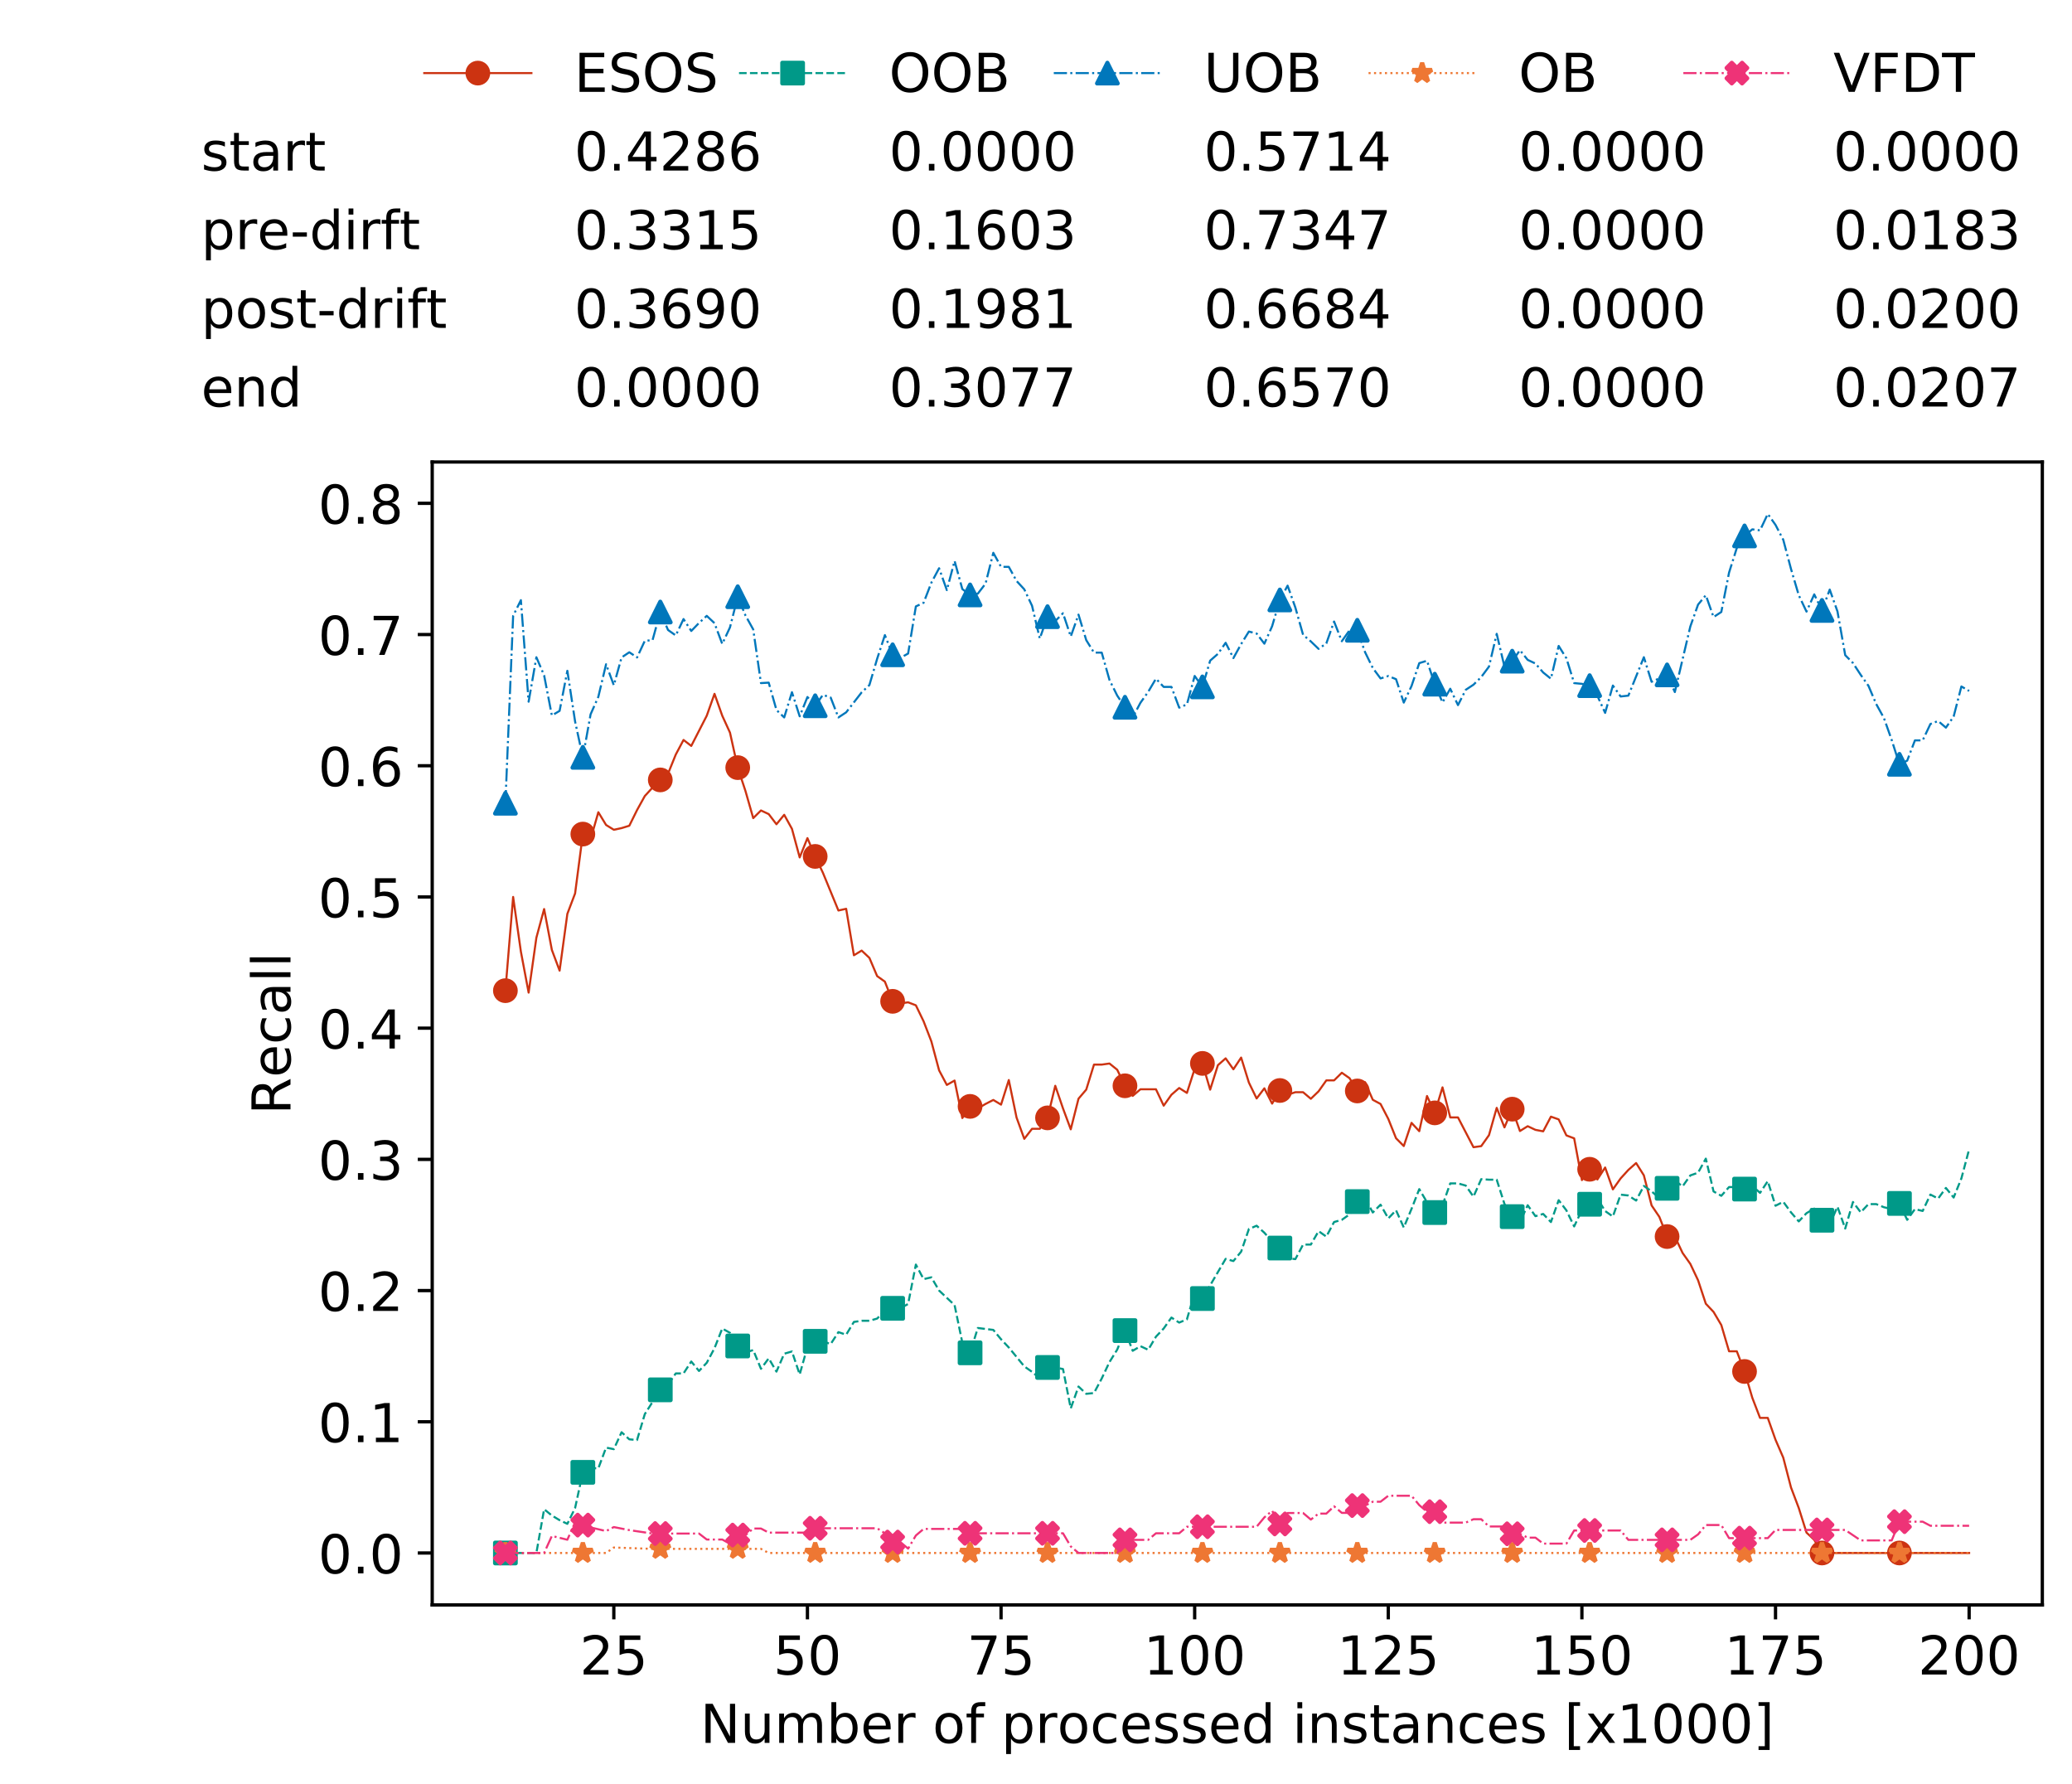 <?xml version="1.0" encoding="utf-8" standalone="no"?>
<!DOCTYPE svg PUBLIC "-//W3C//DTD SVG 1.1//EN"
  "http://www.w3.org/Graphics/SVG/1.1/DTD/svg11.dtd">
<!-- Created with matplotlib (https://matplotlib.org/) -->
<svg height="432.615pt" version="1.1" viewBox="0 0 502.65 432.615" width="502.65pt" xmlns="http://www.w3.org/2000/svg" xmlns:xlink="http://www.w3.org/1999/xlink">
 <defs>
  <style type="text/css">
*{stroke-linecap:butt;stroke-linejoin:round;white-space:pre;}
  </style>
 </defs>
 <g id="figure_1">
  <g id="patch_1">
   <path d="M 0 432.615 
L 502.65 432.615 
L 502.65 0 
L 0 0 
z
" style="fill:#ffffff;"/>
  </g>
  <g id="axes_1">
   <g id="patch_2">
    <path d="M 104.85 389.252 
L 495.45 389.252 
L 495.45 112.052 
L 104.85 112.052 
z
" style="fill:#ffffff;"/>
   </g>
   <g id="matplotlib.axis_1">
    <g id="xtick_1">
     <g id="line2d_1">
      <defs>
       <path d="M 0 0 
L 0 3.5 
" id="m911effb6c2" style="stroke:#000000;stroke-width:0.8;"/>
      </defs>
      <g>
       <use style="stroke:#000000;stroke-width:0.8;" x="148.908" xlink:href="#m911effb6c2" y="389.252"/>
      </g>
     </g>
     <g id="text_1">
      <!-- 25 -->
      <defs>
       <path d="M 19.188 8.297 
L 53.609 8.297 
L 53.609 0 
L 7.328 0 
L 7.328 8.297 
Q 12.938 14.109 22.625 23.891 
Q 32.328 33.688 34.812 36.531 
Q 39.547 41.844 41.422 45.531 
Q 43.312 49.219 43.312 52.781 
Q 43.312 58.594 39.234 62.25 
Q 35.156 65.922 28.609 65.922 
Q 23.969 65.922 18.812 64.312 
Q 13.672 62.703 7.812 59.422 
L 7.812 69.391 
Q 13.766 71.781 18.938 73 
Q 24.125 74.219 28.422 74.219 
Q 39.75 74.219 46.484 68.547 
Q 53.219 62.891 53.219 53.422 
Q 53.219 48.922 51.531 44.891 
Q 49.859 40.875 45.406 35.406 
Q 44.188 33.984 37.641 27.219 
Q 31.109 20.453 19.188 8.297 
z
" id="DejaVuSans-50"/>
       <path d="M 10.797 72.906 
L 49.516 72.906 
L 49.516 64.594 
L 19.828 64.594 
L 19.828 46.734 
Q 21.969 47.469 24.109 47.828 
Q 26.266 48.188 28.422 48.188 
Q 40.625 48.188 47.75 41.5 
Q 54.891 34.812 54.891 23.391 
Q 54.891 11.625 47.562 5.094 
Q 40.234 -1.422 26.906 -1.422 
Q 22.312 -1.422 17.547 -0.641 
Q 12.797 0.141 7.719 1.703 
L 7.719 11.625 
Q 12.109 9.234 16.797 8.062 
Q 21.484 6.891 26.703 6.891 
Q 35.156 6.891 40.078 11.328 
Q 45.016 15.766 45.016 23.391 
Q 45.016 31 40.078 35.438 
Q 35.156 39.891 26.703 39.891 
Q 22.75 39.891 18.812 39.016 
Q 14.891 38.141 10.797 36.281 
z
" id="DejaVuSans-53"/>
      </defs>
      <g transform="translate(140.636 406.13)scale(0.13 -0.13)">
       <use xlink:href="#DejaVuSans-50"/>
       <use x="63.623" xlink:href="#DejaVuSans-53"/>
      </g>
     </g>
    </g>
    <g id="xtick_2">
     <g id="line2d_2">
      <g>
       <use style="stroke:#000000;stroke-width:0.8;" x="195.877" xlink:href="#m911effb6c2" y="389.252"/>
      </g>
     </g>
     <g id="text_2">
      <!-- 50 -->
      <defs>
       <path d="M 31.781 66.406 
Q 24.172 66.406 20.328 58.906 
Q 16.5 51.422 16.5 36.375 
Q 16.5 21.391 20.328 13.891 
Q 24.172 6.391 31.781 6.391 
Q 39.453 6.391 43.281 13.891 
Q 47.125 21.391 47.125 36.375 
Q 47.125 51.422 43.281 58.906 
Q 39.453 66.406 31.781 66.406 
z
M 31.781 74.219 
Q 44.047 74.219 50.516 64.516 
Q 56.984 54.828 56.984 36.375 
Q 56.984 17.969 50.516 8.266 
Q 44.047 -1.422 31.781 -1.422 
Q 19.531 -1.422 13.062 8.266 
Q 6.594 17.969 6.594 36.375 
Q 6.594 54.828 13.062 64.516 
Q 19.531 74.219 31.781 74.219 
z
" id="DejaVuSans-48"/>
      </defs>
      <g transform="translate(187.606 406.13)scale(0.13 -0.13)">
       <use xlink:href="#DejaVuSans-53"/>
       <use x="63.623" xlink:href="#DejaVuSans-48"/>
      </g>
     </g>
    </g>
    <g id="xtick_3">
     <g id="line2d_3">
      <g>
       <use style="stroke:#000000;stroke-width:0.8;" x="242.847" xlink:href="#m911effb6c2" y="389.252"/>
      </g>
     </g>
     <g id="text_3">
      <!-- 75 -->
      <defs>
       <path d="M 8.203 72.906 
L 55.078 72.906 
L 55.078 68.703 
L 28.609 0 
L 18.312 0 
L 43.219 64.594 
L 8.203 64.594 
z
" id="DejaVuSans-55"/>
      </defs>
      <g transform="translate(234.576 406.13)scale(0.13 -0.13)">
       <use xlink:href="#DejaVuSans-55"/>
       <use x="63.623" xlink:href="#DejaVuSans-53"/>
      </g>
     </g>
    </g>
    <g id="xtick_4">
     <g id="line2d_4">
      <g>
       <use style="stroke:#000000;stroke-width:0.8;" x="289.817" xlink:href="#m911effb6c2" y="389.252"/>
      </g>
     </g>
     <g id="text_4">
      <!-- 100 -->
      <defs>
       <path d="M 12.406 8.297 
L 28.516 8.297 
L 28.516 63.922 
L 10.984 60.406 
L 10.984 69.391 
L 28.422 72.906 
L 38.281 72.906 
L 38.281 8.297 
L 54.391 8.297 
L 54.391 0 
L 12.406 0 
z
" id="DejaVuSans-49"/>
      </defs>
      <g transform="translate(277.41 406.13)scale(0.13 -0.13)">
       <use xlink:href="#DejaVuSans-49"/>
       <use x="63.623" xlink:href="#DejaVuSans-48"/>
       <use x="127.246" xlink:href="#DejaVuSans-48"/>
      </g>
     </g>
    </g>
    <g id="xtick_5">
     <g id="line2d_5">
      <g>
       <use style="stroke:#000000;stroke-width:0.8;" x="336.786" xlink:href="#m911effb6c2" y="389.252"/>
      </g>
     </g>
     <g id="text_5">
      <!-- 125 -->
      <g transform="translate(324.379 406.13)scale(0.13 -0.13)">
       <use xlink:href="#DejaVuSans-49"/>
       <use x="63.623" xlink:href="#DejaVuSans-50"/>
       <use x="127.246" xlink:href="#DejaVuSans-53"/>
      </g>
     </g>
    </g>
    <g id="xtick_6">
     <g id="line2d_6">
      <g>
       <use style="stroke:#000000;stroke-width:0.8;" x="383.756" xlink:href="#m911effb6c2" y="389.252"/>
      </g>
     </g>
     <g id="text_6">
      <!-- 150 -->
      <g transform="translate(371.349 406.13)scale(0.13 -0.13)">
       <use xlink:href="#DejaVuSans-49"/>
       <use x="63.623" xlink:href="#DejaVuSans-53"/>
       <use x="127.246" xlink:href="#DejaVuSans-48"/>
      </g>
     </g>
    </g>
    <g id="xtick_7">
     <g id="line2d_7">
      <g>
       <use style="stroke:#000000;stroke-width:0.8;" x="430.726" xlink:href="#m911effb6c2" y="389.252"/>
      </g>
     </g>
     <g id="text_7">
      <!-- 175 -->
      <g transform="translate(418.319 406.13)scale(0.13 -0.13)">
       <use xlink:href="#DejaVuSans-49"/>
       <use x="63.623" xlink:href="#DejaVuSans-55"/>
       <use x="127.246" xlink:href="#DejaVuSans-53"/>
      </g>
     </g>
    </g>
    <g id="xtick_8">
     <g id="line2d_8">
      <g>
       <use style="stroke:#000000;stroke-width:0.8;" x="477.695" xlink:href="#m911effb6c2" y="389.252"/>
      </g>
     </g>
     <g id="text_8">
      <!-- 200 -->
      <g transform="translate(465.289 406.13)scale(0.13 -0.13)">
       <use xlink:href="#DejaVuSans-50"/>
       <use x="63.623" xlink:href="#DejaVuSans-48"/>
       <use x="127.246" xlink:href="#DejaVuSans-48"/>
      </g>
     </g>
    </g>
    <g id="text_9">
     <!-- Number of processed instances [x1000] -->
     <defs>
      <path d="M 9.812 72.906 
L 23.094 72.906 
L 55.422 11.922 
L 55.422 72.906 
L 64.984 72.906 
L 64.984 0 
L 51.703 0 
L 19.391 60.984 
L 19.391 0 
L 9.812 0 
z
" id="DejaVuSans-78"/>
      <path d="M 8.5 21.578 
L 8.5 54.688 
L 17.484 54.688 
L 17.484 21.922 
Q 17.484 14.156 20.5 10.266 
Q 23.531 6.391 29.594 6.391 
Q 36.859 6.391 41.078 11.031 
Q 45.312 15.672 45.312 23.688 
L 45.312 54.688 
L 54.297 54.688 
L 54.297 0 
L 45.312 0 
L 45.312 8.406 
Q 42.047 3.422 37.719 1 
Q 33.406 -1.422 27.688 -1.422 
Q 18.266 -1.422 13.375 4.438 
Q 8.5 10.297 8.5 21.578 
z
M 31.109 56 
z
" id="DejaVuSans-117"/>
      <path d="M 52 44.188 
Q 55.375 50.25 60.062 53.125 
Q 64.75 56 71.094 56 
Q 79.641 56 84.281 50.016 
Q 88.922 44.047 88.922 33.016 
L 88.922 0 
L 79.891 0 
L 79.891 32.719 
Q 79.891 40.578 77.094 44.375 
Q 74.312 48.188 68.609 48.188 
Q 61.625 48.188 57.562 43.547 
Q 53.516 38.922 53.516 30.906 
L 53.516 0 
L 44.484 0 
L 44.484 32.719 
Q 44.484 40.625 41.703 44.406 
Q 38.922 48.188 33.109 48.188 
Q 26.219 48.188 22.156 43.531 
Q 18.109 38.875 18.109 30.906 
L 18.109 0 
L 9.078 0 
L 9.078 54.688 
L 18.109 54.688 
L 18.109 46.188 
Q 21.188 51.219 25.484 53.609 
Q 29.781 56 35.688 56 
Q 41.656 56 45.828 52.969 
Q 50 49.953 52 44.188 
z
" id="DejaVuSans-109"/>
      <path d="M 48.688 27.297 
Q 48.688 37.203 44.609 42.844 
Q 40.531 48.484 33.406 48.484 
Q 26.266 48.484 22.188 42.844 
Q 18.109 37.203 18.109 27.297 
Q 18.109 17.391 22.188 11.75 
Q 26.266 6.109 33.406 6.109 
Q 40.531 6.109 44.609 11.75 
Q 48.688 17.391 48.688 27.297 
z
M 18.109 46.391 
Q 20.953 51.266 25.266 53.625 
Q 29.594 56 35.594 56 
Q 45.562 56 51.781 48.094 
Q 58.016 40.188 58.016 27.297 
Q 58.016 14.406 51.781 6.484 
Q 45.562 -1.422 35.594 -1.422 
Q 29.594 -1.422 25.266 0.953 
Q 20.953 3.328 18.109 8.203 
L 18.109 0 
L 9.078 0 
L 9.078 75.984 
L 18.109 75.984 
z
" id="DejaVuSans-98"/>
      <path d="M 56.203 29.594 
L 56.203 25.203 
L 14.891 25.203 
Q 15.484 15.922 20.484 11.062 
Q 25.484 6.203 34.422 6.203 
Q 39.594 6.203 44.453 7.469 
Q 49.312 8.734 54.109 11.281 
L 54.109 2.781 
Q 49.266 0.734 44.188 -0.344 
Q 39.109 -1.422 33.891 -1.422 
Q 20.797 -1.422 13.156 6.188 
Q 5.516 13.812 5.516 26.812 
Q 5.516 40.234 12.766 48.109 
Q 20.016 56 32.328 56 
Q 43.359 56 49.781 48.891 
Q 56.203 41.797 56.203 29.594 
z
M 47.219 32.234 
Q 47.125 39.594 43.094 43.984 
Q 39.062 48.391 32.422 48.391 
Q 24.906 48.391 20.391 44.141 
Q 15.875 39.891 15.188 32.172 
z
" id="DejaVuSans-101"/>
      <path d="M 41.109 46.297 
Q 39.594 47.172 37.812 47.578 
Q 36.031 48 33.891 48 
Q 26.266 48 22.188 43.047 
Q 18.109 38.094 18.109 28.812 
L 18.109 0 
L 9.078 0 
L 9.078 54.688 
L 18.109 54.688 
L 18.109 46.188 
Q 20.953 51.172 25.484 53.578 
Q 30.031 56 36.531 56 
Q 37.453 56 38.578 55.875 
Q 39.703 55.766 41.062 55.516 
z
" id="DejaVuSans-114"/>
      <path id="DejaVuSans-32"/>
      <path d="M 30.609 48.391 
Q 23.391 48.391 19.188 42.75 
Q 14.984 37.109 14.984 27.297 
Q 14.984 17.484 19.156 11.844 
Q 23.344 6.203 30.609 6.203 
Q 37.797 6.203 41.984 11.859 
Q 46.188 17.531 46.188 27.297 
Q 46.188 37.016 41.984 42.703 
Q 37.797 48.391 30.609 48.391 
z
M 30.609 56 
Q 42.328 56 49.016 48.375 
Q 55.719 40.766 55.719 27.297 
Q 55.719 13.875 49.016 6.219 
Q 42.328 -1.422 30.609 -1.422 
Q 18.844 -1.422 12.172 6.219 
Q 5.516 13.875 5.516 27.297 
Q 5.516 40.766 12.172 48.375 
Q 18.844 56 30.609 56 
z
" id="DejaVuSans-111"/>
      <path d="M 37.109 75.984 
L 37.109 68.5 
L 28.516 68.5 
Q 23.688 68.5 21.797 66.547 
Q 19.922 64.594 19.922 59.516 
L 19.922 54.688 
L 34.719 54.688 
L 34.719 47.703 
L 19.922 47.703 
L 19.922 0 
L 10.891 0 
L 10.891 47.703 
L 2.297 47.703 
L 2.297 54.688 
L 10.891 54.688 
L 10.891 58.5 
Q 10.891 67.625 15.141 71.797 
Q 19.391 75.984 28.609 75.984 
z
" id="DejaVuSans-102"/>
      <path d="M 18.109 8.203 
L 18.109 -20.797 
L 9.078 -20.797 
L 9.078 54.688 
L 18.109 54.688 
L 18.109 46.391 
Q 20.953 51.266 25.266 53.625 
Q 29.594 56 35.594 56 
Q 45.562 56 51.781 48.094 
Q 58.016 40.188 58.016 27.297 
Q 58.016 14.406 51.781 6.484 
Q 45.562 -1.422 35.594 -1.422 
Q 29.594 -1.422 25.266 0.953 
Q 20.953 3.328 18.109 8.203 
z
M 48.688 27.297 
Q 48.688 37.203 44.609 42.844 
Q 40.531 48.484 33.406 48.484 
Q 26.266 48.484 22.188 42.844 
Q 18.109 37.203 18.109 27.297 
Q 18.109 17.391 22.188 11.75 
Q 26.266 6.109 33.406 6.109 
Q 40.531 6.109 44.609 11.75 
Q 48.688 17.391 48.688 27.297 
z
" id="DejaVuSans-112"/>
      <path d="M 48.781 52.594 
L 48.781 44.188 
Q 44.969 46.297 41.141 47.344 
Q 37.312 48.391 33.406 48.391 
Q 24.656 48.391 19.812 42.844 
Q 14.984 37.312 14.984 27.297 
Q 14.984 17.281 19.812 11.734 
Q 24.656 6.203 33.406 6.203 
Q 37.312 6.203 41.141 7.25 
Q 44.969 8.297 48.781 10.406 
L 48.781 2.094 
Q 45.016 0.344 40.984 -0.531 
Q 36.969 -1.422 32.422 -1.422 
Q 20.062 -1.422 12.781 6.344 
Q 5.516 14.109 5.516 27.297 
Q 5.516 40.672 12.859 48.328 
Q 20.219 56 33.016 56 
Q 37.156 56 41.109 55.141 
Q 45.062 54.297 48.781 52.594 
z
" id="DejaVuSans-99"/>
      <path d="M 44.281 53.078 
L 44.281 44.578 
Q 40.484 46.531 36.375 47.5 
Q 32.281 48.484 27.875 48.484 
Q 21.188 48.484 17.844 46.438 
Q 14.5 44.391 14.5 40.281 
Q 14.5 37.156 16.891 35.375 
Q 19.281 33.594 26.516 31.984 
L 29.594 31.297 
Q 39.156 29.25 43.188 25.516 
Q 47.219 21.781 47.219 15.094 
Q 47.219 7.469 41.188 3.016 
Q 35.156 -1.422 24.609 -1.422 
Q 20.219 -1.422 15.453 -0.562 
Q 10.688 0.297 5.422 2 
L 5.422 11.281 
Q 10.406 8.688 15.234 7.391 
Q 20.062 6.109 24.812 6.109 
Q 31.156 6.109 34.562 8.281 
Q 37.984 10.453 37.984 14.406 
Q 37.984 18.062 35.516 20.016 
Q 33.062 21.969 24.703 23.781 
L 21.578 24.516 
Q 13.234 26.266 9.516 29.906 
Q 5.812 33.547 5.812 39.891 
Q 5.812 47.609 11.281 51.797 
Q 16.75 56 26.812 56 
Q 31.781 56 36.172 55.266 
Q 40.578 54.547 44.281 53.078 
z
" id="DejaVuSans-115"/>
      <path d="M 45.406 46.391 
L 45.406 75.984 
L 54.391 75.984 
L 54.391 0 
L 45.406 0 
L 45.406 8.203 
Q 42.578 3.328 38.25 0.953 
Q 33.938 -1.422 27.875 -1.422 
Q 17.969 -1.422 11.734 6.484 
Q 5.516 14.406 5.516 27.297 
Q 5.516 40.188 11.734 48.094 
Q 17.969 56 27.875 56 
Q 33.938 56 38.25 53.625 
Q 42.578 51.266 45.406 46.391 
z
M 14.797 27.297 
Q 14.797 17.391 18.875 11.75 
Q 22.953 6.109 30.078 6.109 
Q 37.203 6.109 41.297 11.75 
Q 45.406 17.391 45.406 27.297 
Q 45.406 37.203 41.297 42.844 
Q 37.203 48.484 30.078 48.484 
Q 22.953 48.484 18.875 42.844 
Q 14.797 37.203 14.797 27.297 
z
" id="DejaVuSans-100"/>
      <path d="M 9.422 54.688 
L 18.406 54.688 
L 18.406 0 
L 9.422 0 
z
M 9.422 75.984 
L 18.406 75.984 
L 18.406 64.594 
L 9.422 64.594 
z
" id="DejaVuSans-105"/>
      <path d="M 54.891 33.016 
L 54.891 0 
L 45.906 0 
L 45.906 32.719 
Q 45.906 40.484 42.875 44.328 
Q 39.844 48.188 33.797 48.188 
Q 26.516 48.188 22.312 43.547 
Q 18.109 38.922 18.109 30.906 
L 18.109 0 
L 9.078 0 
L 9.078 54.688 
L 18.109 54.688 
L 18.109 46.188 
Q 21.344 51.125 25.703 53.562 
Q 30.078 56 35.797 56 
Q 45.219 56 50.047 50.172 
Q 54.891 44.344 54.891 33.016 
z
" id="DejaVuSans-110"/>
      <path d="M 18.312 70.219 
L 18.312 54.688 
L 36.812 54.688 
L 36.812 47.703 
L 18.312 47.703 
L 18.312 18.016 
Q 18.312 11.328 20.141 9.422 
Q 21.969 7.516 27.594 7.516 
L 36.812 7.516 
L 36.812 0 
L 27.594 0 
Q 17.188 0 13.234 3.875 
Q 9.281 7.766 9.281 18.016 
L 9.281 47.703 
L 2.688 47.703 
L 2.688 54.688 
L 9.281 54.688 
L 9.281 70.219 
z
" id="DejaVuSans-116"/>
      <path d="M 34.281 27.484 
Q 23.391 27.484 19.188 25 
Q 14.984 22.516 14.984 16.5 
Q 14.984 11.719 18.141 8.906 
Q 21.297 6.109 26.703 6.109 
Q 34.188 6.109 38.703 11.406 
Q 43.219 16.703 43.219 25.484 
L 43.219 27.484 
z
M 52.203 31.203 
L 52.203 0 
L 43.219 0 
L 43.219 8.297 
Q 40.141 3.328 35.547 0.953 
Q 30.953 -1.422 24.312 -1.422 
Q 15.922 -1.422 10.953 3.297 
Q 6 8.016 6 15.922 
Q 6 25.141 12.172 29.828 
Q 18.359 34.516 30.609 34.516 
L 43.219 34.516 
L 43.219 35.406 
Q 43.219 41.609 39.141 45 
Q 35.062 48.391 27.688 48.391 
Q 23 48.391 18.547 47.266 
Q 14.109 46.141 10.016 43.891 
L 10.016 52.203 
Q 14.938 54.109 19.578 55.047 
Q 24.219 56 28.609 56 
Q 40.484 56 46.344 49.844 
Q 52.203 43.703 52.203 31.203 
z
" id="DejaVuSans-97"/>
      <path d="M 8.594 75.984 
L 29.297 75.984 
L 29.297 69 
L 17.578 69 
L 17.578 -6.203 
L 29.297 -6.203 
L 29.297 -13.188 
L 8.594 -13.188 
z
" id="DejaVuSans-91"/>
      <path d="M 54.891 54.688 
L 35.109 28.078 
L 55.906 0 
L 45.312 0 
L 29.391 21.484 
L 13.484 0 
L 2.875 0 
L 24.125 28.609 
L 4.688 54.688 
L 15.281 54.688 
L 29.781 35.203 
L 44.281 54.688 
z
" id="DejaVuSans-120"/>
      <path d="M 30.422 75.984 
L 30.422 -13.188 
L 9.719 -13.188 
L 9.719 -6.203 
L 21.391 -6.203 
L 21.391 69 
L 9.719 69 
L 9.719 75.984 
z
" id="DejaVuSans-93"/>
     </defs>
     <g transform="translate(169.881 422.711)scale(0.13 -0.13)">
      <use xlink:href="#DejaVuSans-78"/>
      <use x="74.805" xlink:href="#DejaVuSans-117"/>
      <use x="138.184" xlink:href="#DejaVuSans-109"/>
      <use x="235.596" xlink:href="#DejaVuSans-98"/>
      <use x="299.072" xlink:href="#DejaVuSans-101"/>
      <use x="360.596" xlink:href="#DejaVuSans-114"/>
      <use x="401.709" xlink:href="#DejaVuSans-32"/>
      <use x="433.496" xlink:href="#DejaVuSans-111"/>
      <use x="494.678" xlink:href="#DejaVuSans-102"/>
      <use x="529.883" xlink:href="#DejaVuSans-32"/>
      <use x="561.67" xlink:href="#DejaVuSans-112"/>
      <use x="625.146" xlink:href="#DejaVuSans-114"/>
      <use x="666.229" xlink:href="#DejaVuSans-111"/>
      <use x="727.41" xlink:href="#DejaVuSans-99"/>
      <use x="782.391" xlink:href="#DejaVuSans-101"/>
      <use x="843.914" xlink:href="#DejaVuSans-115"/>
      <use x="896.014" xlink:href="#DejaVuSans-115"/>
      <use x="948.113" xlink:href="#DejaVuSans-101"/>
      <use x="1009.637" xlink:href="#DejaVuSans-100"/>
      <use x="1073.113" xlink:href="#DejaVuSans-32"/>
      <use x="1104.9" xlink:href="#DejaVuSans-105"/>
      <use x="1132.684" xlink:href="#DejaVuSans-110"/>
      <use x="1196.062" xlink:href="#DejaVuSans-115"/>
      <use x="1248.162" xlink:href="#DejaVuSans-116"/>
      <use x="1287.371" xlink:href="#DejaVuSans-97"/>
      <use x="1348.65" xlink:href="#DejaVuSans-110"/>
      <use x="1412.029" xlink:href="#DejaVuSans-99"/>
      <use x="1467.01" xlink:href="#DejaVuSans-101"/>
      <use x="1528.533" xlink:href="#DejaVuSans-115"/>
      <use x="1580.633" xlink:href="#DejaVuSans-32"/>
      <use x="1612.42" xlink:href="#DejaVuSans-91"/>
      <use x="1651.434" xlink:href="#DejaVuSans-120"/>
      <use x="1710.613" xlink:href="#DejaVuSans-49"/>
      <use x="1774.236" xlink:href="#DejaVuSans-48"/>
      <use x="1837.859" xlink:href="#DejaVuSans-48"/>
      <use x="1901.482" xlink:href="#DejaVuSans-48"/>
      <use x="1965.105" xlink:href="#DejaVuSans-93"/>
     </g>
    </g>
   </g>
   <g id="matplotlib.axis_2">
    <g id="ytick_1">
     <g id="line2d_9">
      <defs>
       <path d="M 0 0 
L -3.5 0 
" id="m18e6590ed8" style="stroke:#000000;stroke-width:0.8;"/>
      </defs>
      <g>
       <use style="stroke:#000000;stroke-width:0.8;" x="104.85" xlink:href="#m18e6590ed8" y="376.652"/>
      </g>
     </g>
     <g id="text_10">
      <!-- 0.0 -->
      <defs>
       <path d="M 10.688 12.406 
L 21 12.406 
L 21 0 
L 10.688 0 
z
" id="DejaVuSans-46"/>
      </defs>
      <g transform="translate(77.176 381.591)scale(0.13 -0.13)">
       <use xlink:href="#DejaVuSans-48"/>
       <use x="63.623" xlink:href="#DejaVuSans-46"/>
       <use x="95.41" xlink:href="#DejaVuSans-48"/>
      </g>
     </g>
    </g>
    <g id="ytick_2">
     <g id="line2d_10">
      <g>
       <use style="stroke:#000000;stroke-width:0.8;" x="104.85" xlink:href="#m18e6590ed8" y="344.83"/>
      </g>
     </g>
     <g id="text_11">
      <!-- 0.1 -->
      <g transform="translate(77.176 349.769)scale(0.13 -0.13)">
       <use xlink:href="#DejaVuSans-48"/>
       <use x="63.623" xlink:href="#DejaVuSans-46"/>
       <use x="95.41" xlink:href="#DejaVuSans-49"/>
      </g>
     </g>
    </g>
    <g id="ytick_3">
     <g id="line2d_11">
      <g>
       <use style="stroke:#000000;stroke-width:0.8;" x="104.85" xlink:href="#m18e6590ed8" y="313.007"/>
      </g>
     </g>
     <g id="text_12">
      <!-- 0.2 -->
      <g transform="translate(77.176 317.946)scale(0.13 -0.13)">
       <use xlink:href="#DejaVuSans-48"/>
       <use x="63.623" xlink:href="#DejaVuSans-46"/>
       <use x="95.41" xlink:href="#DejaVuSans-50"/>
      </g>
     </g>
    </g>
    <g id="ytick_4">
     <g id="line2d_12">
      <g>
       <use style="stroke:#000000;stroke-width:0.8;" x="104.85" xlink:href="#m18e6590ed8" y="281.185"/>
      </g>
     </g>
     <g id="text_13">
      <!-- 0.3 -->
      <defs>
       <path d="M 40.578 39.312 
Q 47.656 37.797 51.625 33 
Q 55.609 28.219 55.609 21.188 
Q 55.609 10.406 48.188 4.484 
Q 40.766 -1.422 27.094 -1.422 
Q 22.516 -1.422 17.656 -0.516 
Q 12.797 0.391 7.625 2.203 
L 7.625 11.719 
Q 11.719 9.328 16.594 8.109 
Q 21.484 6.891 26.812 6.891 
Q 36.078 6.891 40.938 10.547 
Q 45.797 14.203 45.797 21.188 
Q 45.797 27.641 41.281 31.266 
Q 36.766 34.906 28.719 34.906 
L 20.219 34.906 
L 20.219 43.016 
L 29.109 43.016 
Q 36.375 43.016 40.234 45.922 
Q 44.094 48.828 44.094 54.297 
Q 44.094 59.906 40.109 62.906 
Q 36.141 65.922 28.719 65.922 
Q 24.656 65.922 20.016 65.031 
Q 15.375 64.156 9.812 62.312 
L 9.812 71.094 
Q 15.438 72.656 20.344 73.438 
Q 25.25 74.219 29.594 74.219 
Q 40.828 74.219 47.359 69.109 
Q 53.906 64.016 53.906 55.328 
Q 53.906 49.266 50.438 45.094 
Q 46.969 40.922 40.578 39.312 
z
" id="DejaVuSans-51"/>
      </defs>
      <g transform="translate(77.176 286.124)scale(0.13 -0.13)">
       <use xlink:href="#DejaVuSans-48"/>
       <use x="63.623" xlink:href="#DejaVuSans-46"/>
       <use x="95.41" xlink:href="#DejaVuSans-51"/>
      </g>
     </g>
    </g>
    <g id="ytick_5">
     <g id="line2d_13">
      <g>
       <use style="stroke:#000000;stroke-width:0.8;" x="104.85" xlink:href="#m18e6590ed8" y="249.363"/>
      </g>
     </g>
     <g id="text_14">
      <!-- 0.4 -->
      <defs>
       <path d="M 37.797 64.312 
L 12.891 25.391 
L 37.797 25.391 
z
M 35.203 72.906 
L 47.609 72.906 
L 47.609 25.391 
L 58.016 25.391 
L 58.016 17.188 
L 47.609 17.188 
L 47.609 0 
L 37.797 0 
L 37.797 17.188 
L 4.891 17.188 
L 4.891 26.703 
z
" id="DejaVuSans-52"/>
      </defs>
      <g transform="translate(77.176 254.302)scale(0.13 -0.13)">
       <use xlink:href="#DejaVuSans-48"/>
       <use x="63.623" xlink:href="#DejaVuSans-46"/>
       <use x="95.41" xlink:href="#DejaVuSans-52"/>
      </g>
     </g>
    </g>
    <g id="ytick_6">
     <g id="line2d_14">
      <g>
       <use style="stroke:#000000;stroke-width:0.8;" x="104.85" xlink:href="#m18e6590ed8" y="217.541"/>
      </g>
     </g>
     <g id="text_15">
      <!-- 0.5 -->
      <g transform="translate(77.176 222.48)scale(0.13 -0.13)">
       <use xlink:href="#DejaVuSans-48"/>
       <use x="63.623" xlink:href="#DejaVuSans-46"/>
       <use x="95.41" xlink:href="#DejaVuSans-53"/>
      </g>
     </g>
    </g>
    <g id="ytick_7">
     <g id="line2d_15">
      <g>
       <use style="stroke:#000000;stroke-width:0.8;" x="104.85" xlink:href="#m18e6590ed8" y="185.718"/>
      </g>
     </g>
     <g id="text_16">
      <!-- 0.6 -->
      <defs>
       <path d="M 33.016 40.375 
Q 26.375 40.375 22.484 35.828 
Q 18.609 31.297 18.609 23.391 
Q 18.609 15.531 22.484 10.953 
Q 26.375 6.391 33.016 6.391 
Q 39.656 6.391 43.531 10.953 
Q 47.406 15.531 47.406 23.391 
Q 47.406 31.297 43.531 35.828 
Q 39.656 40.375 33.016 40.375 
z
M 52.594 71.297 
L 52.594 62.312 
Q 48.875 64.062 45.094 64.984 
Q 41.312 65.922 37.594 65.922 
Q 27.828 65.922 22.672 59.328 
Q 17.531 52.734 16.797 39.406 
Q 19.672 43.656 24.016 45.922 
Q 28.375 48.188 33.594 48.188 
Q 44.578 48.188 50.953 41.516 
Q 57.328 34.859 57.328 23.391 
Q 57.328 12.156 50.688 5.359 
Q 44.047 -1.422 33.016 -1.422 
Q 20.359 -1.422 13.672 8.266 
Q 6.984 17.969 6.984 36.375 
Q 6.984 53.656 15.188 63.938 
Q 23.391 74.219 37.203 74.219 
Q 40.922 74.219 44.703 73.484 
Q 48.484 72.75 52.594 71.297 
z
" id="DejaVuSans-54"/>
      </defs>
      <g transform="translate(77.176 190.657)scale(0.13 -0.13)">
       <use xlink:href="#DejaVuSans-48"/>
       <use x="63.623" xlink:href="#DejaVuSans-46"/>
       <use x="95.41" xlink:href="#DejaVuSans-54"/>
      </g>
     </g>
    </g>
    <g id="ytick_8">
     <g id="line2d_16">
      <g>
       <use style="stroke:#000000;stroke-width:0.8;" x="104.85" xlink:href="#m18e6590ed8" y="153.896"/>
      </g>
     </g>
     <g id="text_17">
      <!-- 0.7 -->
      <g transform="translate(77.176 158.835)scale(0.13 -0.13)">
       <use xlink:href="#DejaVuSans-48"/>
       <use x="63.623" xlink:href="#DejaVuSans-46"/>
       <use x="95.41" xlink:href="#DejaVuSans-55"/>
      </g>
     </g>
    </g>
    <g id="ytick_9">
     <g id="line2d_17">
      <g>
       <use style="stroke:#000000;stroke-width:0.8;" x="104.85" xlink:href="#m18e6590ed8" y="122.074"/>
      </g>
     </g>
     <g id="text_18">
      <!-- 0.8 -->
      <defs>
       <path d="M 31.781 34.625 
Q 24.75 34.625 20.719 30.859 
Q 16.703 27.094 16.703 20.516 
Q 16.703 13.922 20.719 10.156 
Q 24.75 6.391 31.781 6.391 
Q 38.812 6.391 42.859 10.172 
Q 46.922 13.969 46.922 20.516 
Q 46.922 27.094 42.891 30.859 
Q 38.875 34.625 31.781 34.625 
z
M 21.922 38.812 
Q 15.578 40.375 12.031 44.719 
Q 8.5 49.078 8.5 55.328 
Q 8.5 64.062 14.719 69.141 
Q 20.953 74.219 31.781 74.219 
Q 42.672 74.219 48.875 69.141 
Q 55.078 64.062 55.078 55.328 
Q 55.078 49.078 51.531 44.719 
Q 48 40.375 41.703 38.812 
Q 48.828 37.156 52.797 32.312 
Q 56.781 27.484 56.781 20.516 
Q 56.781 9.906 50.312 4.234 
Q 43.844 -1.422 31.781 -1.422 
Q 19.734 -1.422 13.25 4.234 
Q 6.781 9.906 6.781 20.516 
Q 6.781 27.484 10.781 32.312 
Q 14.797 37.156 21.922 38.812 
z
M 18.312 54.391 
Q 18.312 48.734 21.844 45.562 
Q 25.391 42.391 31.781 42.391 
Q 38.141 42.391 41.719 45.562 
Q 45.312 48.734 45.312 54.391 
Q 45.312 60.062 41.719 63.234 
Q 38.141 66.406 31.781 66.406 
Q 25.391 66.406 21.844 63.234 
Q 18.312 60.062 18.312 54.391 
z
" id="DejaVuSans-56"/>
      </defs>
      <g transform="translate(77.176 127.013)scale(0.13 -0.13)">
       <use xlink:href="#DejaVuSans-48"/>
       <use x="63.623" xlink:href="#DejaVuSans-46"/>
       <use x="95.41" xlink:href="#DejaVuSans-56"/>
      </g>
     </g>
    </g>
    <g id="text_19">
     <!-- Recall -->
     <defs>
      <path d="M 44.391 34.188 
Q 47.562 33.109 50.562 29.594 
Q 53.562 26.078 56.594 19.922 
L 66.609 0 
L 56 0 
L 46.688 18.703 
Q 43.062 26.031 39.672 28.422 
Q 36.281 30.812 30.422 30.812 
L 19.672 30.812 
L 19.672 0 
L 9.812 0 
L 9.812 72.906 
L 32.078 72.906 
Q 44.578 72.906 50.734 67.672 
Q 56.891 62.453 56.891 51.906 
Q 56.891 45.016 53.688 40.469 
Q 50.484 35.938 44.391 34.188 
z
M 19.672 64.797 
L 19.672 38.922 
L 32.078 38.922 
Q 39.203 38.922 42.844 42.219 
Q 46.484 45.516 46.484 51.906 
Q 46.484 58.297 42.844 61.547 
Q 39.203 64.797 32.078 64.797 
z
" id="DejaVuSans-82"/>
      <path d="M 9.422 75.984 
L 18.406 75.984 
L 18.406 0 
L 9.422 0 
z
" id="DejaVuSans-108"/>
     </defs>
     <g transform="translate(70.472 270.333)rotate(-90)scale(0.13 -0.13)">
      <use xlink:href="#DejaVuSans-82"/>
      <use x="69.42" xlink:href="#DejaVuSans-101"/>
      <use x="130.943" xlink:href="#DejaVuSans-99"/>
      <use x="185.924" xlink:href="#DejaVuSans-97"/>
      <use x="247.203" xlink:href="#DejaVuSans-108"/>
      <use x="274.986" xlink:href="#DejaVuSans-108"/>
     </g>
    </g>
   </g>
   <g id="line2d_18"/>
   <g id="line2d_19"/>
   <g id="line2d_20"/>
   <g id="line2d_21"/>
   <g id="line2d_22"/>
   <g id="line2d_23">
    <path clip-path="url(#p42990a472b)" d="M 122.605 240.271 
L 124.483 217.541 
L 126.362 230.8 
L 128.241 240.744 
L 130.12 227.425 
L 131.998 220.474 
L 133.877 230.387 
L 135.756 235.411 
L 137.635 221.639 
L 139.514 216.683 
L 141.392 202.296 
L 143.271 203.567 
L 145.15 196.992 
L 147.029 200.083 
L 148.908 201.247 
L 150.786 200.845 
L 152.665 200.267 
L 154.544 196.467 
L 156.423 193.067 
L 158.302 191.015 
L 160.18 189.155 
L 162.059 187.64 
L 163.938 182.999 
L 165.817 179.463 
L 167.695 180.91 
L 171.453 173.581 
L 173.332 168.277 
L 175.211 173.581 
L 177.089 177.69 
L 178.968 186.176 
L 180.847 191.858 
L 182.726 198.422 
L 184.605 196.562 
L 186.483 197.446 
L 188.362 199.908 
L 190.241 197.618 
L 192.12 201.018 
L 193.998 207.953 
L 195.877 203.274 
L 197.756 207.71 
L 199.635 211.687 
L 203.392 220.828 
L 205.271 220.415 
L 207.15 231.685 
L 209.029 230.549 
L 210.908 232.317 
L 212.786 236.736 
L 214.665 238.083 
L 216.544 242.856 
L 218.423 243.361 
L 220.302 243.096 
L 222.18 243.819 
L 224.059 247.709 
L 225.938 252.57 
L 227.817 259.596 
L 229.695 263.132 
L 231.574 262.071 
L 233.453 271.163 
L 235.332 268.335 
L 237.211 268.845 
L 239.089 267.74 
L 240.968 266.775 
L 242.847 267.912 
L 244.726 261.945 
L 246.605 271.037 
L 248.483 276.205 
L 250.362 273.774 
L 252.241 273.774 
L 254.12 271.122 
L 255.998 263.343 
L 257.877 268.837 
L 259.756 273.899 
L 261.635 266.474 
L 263.514 264.264 
L 265.392 258.203 
L 267.271 258.203 
L 269.15 257.938 
L 271.029 259.453 
L 272.908 263.342 
L 274.786 265.79 
L 276.665 264.183 
L 280.423 264.183 
L 282.302 268.161 
L 284.18 265.509 
L 286.059 263.877 
L 287.938 265.07 
L 289.817 259.236 
L 291.695 257.91 
L 293.574 264.275 
L 295.453 258.34 
L 297.332 256.687 
L 299.211 259.338 
L 301.089 256.497 
L 302.968 262.559 
L 304.847 266.416 
L 306.726 263.953 
L 308.605 267.666 
L 310.483 264.484 
L 312.362 265.504 
L 314.241 264.901 
L 316.12 264.901 
L 317.998 266.492 
L 319.877 264.684 
L 321.756 262.032 
L 323.635 262.032 
L 325.514 260.176 
L 327.392 261.502 
L 329.271 264.596 
L 331.15 262.474 
L 333.029 266.738 
L 334.908 267.748 
L 336.786 271.364 
L 338.665 276.062 
L 340.544 277.956 
L 342.423 272.331 
L 344.302 274.351 
L 346.18 265.817 
L 348.059 269.909 
L 349.938 263.721 
L 351.817 271.014 
L 353.695 271.014 
L 357.453 278.239 
L 359.332 277.974 
L 361.211 275.322 
L 363.089 268.692 
L 364.968 273.428 
L 366.847 269.008 
L 368.726 274.312 
L 370.605 273.142 
L 372.483 274.026 
L 374.362 274.387 
L 376.241 270.826 
L 378.12 271.489 
L 379.998 275.379 
L 381.877 276.086 
L 383.756 286.211 
L 385.635 283.588 
L 387.514 286.063 
L 389.392 283.157 
L 391.271 288.46 
L 393.15 285.808 
L 395.029 283.742 
L 396.908 282.079 
L 398.786 285.062 
L 400.665 292.355 
L 402.544 295.133 
L 404.423 299.906 
L 406.302 299.906 
L 408.18 303.884 
L 410.059 306.536 
L 411.938 310.513 
L 413.817 316.196 
L 415.695 318.185 
L 417.574 321.367 
L 419.453 327.731 
L 421.332 327.731 
L 423.211 332.627 
L 425.089 338.992 
L 426.968 343.887 
L 428.847 343.887 
L 430.726 349.191 
L 432.605 353.53 
L 434.483 360.763 
L 436.362 365.735 
L 438.241 371.702 
L 440.12 373.47 
L 441.998 376.652 
L 477.695 376.652 
L 477.695 376.652 
" style="fill:none;stroke:#cc3311;stroke-linecap:square;stroke-width:0.5;"/>
    <defs>
     <path d="M 0 2.5 
C 0.663 2.5 1.299 2.237 1.768 1.768 
C 2.237 1.299 2.5 0.663 2.5 0 
C 2.5 -0.663 2.237 -1.299 1.768 -1.768 
C 1.299 -2.237 0.663 -2.5 0 -2.5 
C -0.663 -2.5 -1.299 -2.237 -1.768 -1.768 
C -2.237 -1.299 -2.5 -0.663 -2.5 0 
C -2.5 0.663 -2.237 1.299 -1.768 1.768 
C -1.299 2.237 -0.663 2.5 0 2.5 
z
" id="mc9cf4aea06" style="stroke:#cc3311;"/>
    </defs>
    <g clip-path="url(#p42990a472b)">
     <use style="fill:#cc3311;stroke:#cc3311;" x="122.605" xlink:href="#mc9cf4aea06" y="240.271"/>
     <use style="fill:#cc3311;stroke:#cc3311;" x="141.392" xlink:href="#mc9cf4aea06" y="202.296"/>
     <use style="fill:#cc3311;stroke:#cc3311;" x="160.18" xlink:href="#mc9cf4aea06" y="189.155"/>
     <use style="fill:#cc3311;stroke:#cc3311;" x="178.968" xlink:href="#mc9cf4aea06" y="186.176"/>
     <use style="fill:#cc3311;stroke:#cc3311;" x="197.756" xlink:href="#mc9cf4aea06" y="207.71"/>
     <use style="fill:#cc3311;stroke:#cc3311;" x="216.544" xlink:href="#mc9cf4aea06" y="242.856"/>
     <use style="fill:#cc3311;stroke:#cc3311;" x="235.332" xlink:href="#mc9cf4aea06" y="268.335"/>
     <use style="fill:#cc3311;stroke:#cc3311;" x="254.12" xlink:href="#mc9cf4aea06" y="271.122"/>
     <use style="fill:#cc3311;stroke:#cc3311;" x="272.908" xlink:href="#mc9cf4aea06" y="263.342"/>
     <use style="fill:#cc3311;stroke:#cc3311;" x="291.695" xlink:href="#mc9cf4aea06" y="257.91"/>
     <use style="fill:#cc3311;stroke:#cc3311;" x="310.483" xlink:href="#mc9cf4aea06" y="264.484"/>
     <use style="fill:#cc3311;stroke:#cc3311;" x="329.271" xlink:href="#mc9cf4aea06" y="264.596"/>
     <use style="fill:#cc3311;stroke:#cc3311;" x="348.059" xlink:href="#mc9cf4aea06" y="269.909"/>
     <use style="fill:#cc3311;stroke:#cc3311;" x="366.847" xlink:href="#mc9cf4aea06" y="269.008"/>
     <use style="fill:#cc3311;stroke:#cc3311;" x="385.635" xlink:href="#mc9cf4aea06" y="283.588"/>
     <use style="fill:#cc3311;stroke:#cc3311;" x="404.423" xlink:href="#mc9cf4aea06" y="299.906"/>
     <use style="fill:#cc3311;stroke:#cc3311;" x="423.211" xlink:href="#mc9cf4aea06" y="332.627"/>
     <use style="fill:#cc3311;stroke:#cc3311;" x="441.998" xlink:href="#mc9cf4aea06" y="376.652"/>
     <use style="fill:#cc3311;stroke:#cc3311;" x="460.786" xlink:href="#mc9cf4aea06" y="376.652"/>
    </g>
   </g>
   <g id="line2d_24"/>
   <g id="line2d_25"/>
   <g id="line2d_26"/>
   <g id="line2d_27"/>
   <g id="line2d_28">
    <path clip-path="url(#p42990a472b)" d="M 122.605 376.652 
L 130.12 376.652 
L 131.998 366.044 
L 133.877 367.56 
L 135.756 368.696 
L 137.635 369.58 
L 139.514 365.741 
L 141.392 357.09 
L 143.271 356.068 
L 145.15 356.122 
L 147.029 351.094 
L 148.908 351.472 
L 150.786 347.363 
L 152.665 349.086 
L 154.544 349.257 
L 156.423 342.969 
L 160.18 337.081 
L 162.059 335.755 
L 163.938 333.103 
L 165.817 333.103 
L 167.695 330.21 
L 169.574 332.508 
L 171.453 330.519 
L 173.332 326.983 
L 175.211 322.21 
L 177.089 323.259 
L 178.968 326.441 
L 180.847 328.033 
L 182.726 327.436 
L 184.605 331.982 
L 186.483 329.441 
L 188.362 332.661 
L 190.241 328.321 
L 192.12 327.777 
L 193.998 333.353 
L 195.877 326.668 
L 197.756 325.318 
L 199.635 325.318 
L 201.514 325.981 
L 203.392 323.088 
L 205.271 323.708 
L 207.15 320.614 
L 209.029 320.33 
L 210.908 320.33 
L 212.786 319.799 
L 214.665 317.841 
L 216.544 317.311 
L 218.423 317.311 
L 220.302 316.25 
L 222.18 306.703 
L 224.059 310.239 
L 225.938 309.797 
L 227.817 313 
L 231.574 316.536 
L 233.453 325.628 
L 235.332 328.103 
L 237.211 322.085 
L 240.968 322.547 
L 242.847 324.82 
L 244.726 326.809 
L 248.483 331.394 
L 250.362 332.72 
L 252.241 334.311 
L 254.12 331.659 
L 255.998 331.659 
L 257.877 332.038 
L 259.756 341.585 
L 261.635 336.281 
L 263.514 338.049 
L 265.392 337.859 
L 267.271 334.324 
L 269.15 330.346 
L 271.029 327.315 
L 272.908 322.719 
L 274.786 327.614 
L 276.665 326.489 
L 278.544 327.373 
L 280.423 324.191 
L 282.302 322.202 
L 284.18 319.55 
L 286.059 320.774 
L 287.938 319.979 
L 289.817 313.614 
L 291.695 314.94 
L 297.332 305.318 
L 299.211 305.848 
L 301.089 303.575 
L 302.968 298.082 
L 304.847 297.278 
L 306.726 298.983 
L 308.605 301.105 
L 310.483 302.696 
L 312.362 305.144 
L 314.241 305.385 
L 316.12 301.849 
L 317.998 301.849 
L 319.877 298.594 
L 321.756 299.92 
L 323.635 296.384 
L 325.514 295.854 
L 327.392 294.528 
L 329.271 291.434 
L 331.15 290.639 
L 333.029 294.071 
L 334.908 292.176 
L 336.786 295.503 
L 338.665 293.533 
L 340.544 297.701 
L 342.423 293.2 
L 344.302 288.402 
L 346.18 291.584 
L 348.059 294.084 
L 349.938 292.316 
L 351.817 287.013 
L 353.695 287.013 
L 355.574 287.543 
L 357.453 290.229 
L 359.332 285.986 
L 361.211 286.113 
L 363.089 286.113 
L 364.968 291.985 
L 366.847 295.079 
L 368.726 296.404 
L 370.605 292.31 
L 372.483 294.962 
L 374.362 294.419 
L 376.241 296.389 
L 378.12 291.085 
L 379.998 293.56 
L 381.877 297.45 
L 383.756 293.472 
L 387.514 290.659 
L 389.392 293.719 
L 391.271 295.045 
L 393.15 289.741 
L 395.029 289.948 
L 396.908 291.177 
L 398.786 287.626 
L 400.665 288.951 
L 402.544 290.593 
L 404.423 288.206 
L 406.302 286.312 
L 408.18 287.733 
L 410.059 285.081 
L 411.938 284.418 
L 413.817 281.009 
L 415.695 288.964 
L 417.574 290.025 
L 419.453 287.903 
L 421.332 287.903 
L 423.211 288.393 
L 425.089 287.597 
L 426.968 289.311 
L 428.847 286.47 
L 430.726 292.436 
L 432.605 291.472 
L 434.483 294.043 
L 436.362 296.231 
L 438.241 294.242 
L 440.12 293.117 
L 441.998 295.946 
L 443.877 296.956 
L 445.756 292.663 
L 447.635 297.966 
L 449.514 291.526 
L 451.392 294.027 
L 453.271 292.038 
L 455.15 292.038 
L 457.029 292.795 
L 458.908 293.237 
L 460.786 291.873 
L 462.665 295.851 
L 464.544 293.248 
L 466.423 293.702 
L 468.302 289.724 
L 470.18 290.689 
L 472.059 288.117 
L 473.938 290.443 
L 475.817 285.802 
L 477.695 278.75 
L 477.695 278.75 
" style="fill:none;stroke:#009988;stroke-dasharray:1.85,0.8;stroke-dashoffset:0;stroke-width:0.5;"/>
    <defs>
     <path d="M -2.5 2.5 
L 2.5 2.5 
L 2.5 -2.5 
L -2.5 -2.5 
z
" id="m571bda3709" style="stroke:#009988;stroke-linejoin:miter;"/>
    </defs>
    <g clip-path="url(#p42990a472b)">
     <use style="fill:#009988;stroke:#009988;stroke-linejoin:miter;" x="122.605" xlink:href="#m571bda3709" y="376.652"/>
     <use style="fill:#009988;stroke:#009988;stroke-linejoin:miter;" x="141.392" xlink:href="#m571bda3709" y="357.09"/>
     <use style="fill:#009988;stroke:#009988;stroke-linejoin:miter;" x="160.18" xlink:href="#m571bda3709" y="337.081"/>
     <use style="fill:#009988;stroke:#009988;stroke-linejoin:miter;" x="178.968" xlink:href="#m571bda3709" y="326.441"/>
     <use style="fill:#009988;stroke:#009988;stroke-linejoin:miter;" x="197.756" xlink:href="#m571bda3709" y="325.318"/>
     <use style="fill:#009988;stroke:#009988;stroke-linejoin:miter;" x="216.544" xlink:href="#m571bda3709" y="317.311"/>
     <use style="fill:#009988;stroke:#009988;stroke-linejoin:miter;" x="235.332" xlink:href="#m571bda3709" y="328.103"/>
     <use style="fill:#009988;stroke:#009988;stroke-linejoin:miter;" x="254.12" xlink:href="#m571bda3709" y="331.659"/>
     <use style="fill:#009988;stroke:#009988;stroke-linejoin:miter;" x="272.908" xlink:href="#m571bda3709" y="322.719"/>
     <use style="fill:#009988;stroke:#009988;stroke-linejoin:miter;" x="291.695" xlink:href="#m571bda3709" y="314.94"/>
     <use style="fill:#009988;stroke:#009988;stroke-linejoin:miter;" x="310.483" xlink:href="#m571bda3709" y="302.696"/>
     <use style="fill:#009988;stroke:#009988;stroke-linejoin:miter;" x="329.271" xlink:href="#m571bda3709" y="291.434"/>
     <use style="fill:#009988;stroke:#009988;stroke-linejoin:miter;" x="348.059" xlink:href="#m571bda3709" y="294.084"/>
     <use style="fill:#009988;stroke:#009988;stroke-linejoin:miter;" x="366.847" xlink:href="#m571bda3709" y="295.079"/>
     <use style="fill:#009988;stroke:#009988;stroke-linejoin:miter;" x="385.635" xlink:href="#m571bda3709" y="292.073"/>
     <use style="fill:#009988;stroke:#009988;stroke-linejoin:miter;" x="404.423" xlink:href="#m571bda3709" y="288.206"/>
     <use style="fill:#009988;stroke:#009988;stroke-linejoin:miter;" x="423.211" xlink:href="#m571bda3709" y="288.393"/>
     <use style="fill:#009988;stroke:#009988;stroke-linejoin:miter;" x="441.998" xlink:href="#m571bda3709" y="295.946"/>
     <use style="fill:#009988;stroke:#009988;stroke-linejoin:miter;" x="460.786" xlink:href="#m571bda3709" y="291.873"/>
    </g>
   </g>
   <g id="line2d_29"/>
   <g id="line2d_30"/>
   <g id="line2d_31"/>
   <g id="line2d_32"/>
   <g id="line2d_33">
    <path clip-path="url(#p42990a472b)" d="M 122.605 194.811 
L 124.483 149.35 
L 126.362 145.562 
L 128.241 170.186 
L 130.12 159.407 
L 131.998 163.792 
L 133.877 173.537 
L 135.756 172.408 
L 137.635 162.69 
L 139.514 174.994 
L 141.392 183.683 
L 143.271 173.246 
L 145.15 169.003 
L 147.029 161.105 
L 148.908 166.193 
L 150.786 159.458 
L 152.665 158.195 
L 154.544 159.452 
L 156.423 155.424 
L 158.302 155.254 
L 160.18 148.435 
L 162.059 152.791 
L 163.938 154.117 
L 165.817 150.139 
L 167.695 153.032 
L 169.574 151.088 
L 171.453 149.37 
L 173.332 151.138 
L 175.211 156.176 
L 177.089 152.155 
L 178.968 144.73 
L 180.847 149.276 
L 182.726 152.657 
L 184.605 165.675 
L 186.483 165.564 
L 188.362 172.194 
L 190.241 174.002 
L 192.12 167.883 
L 193.998 173.73 
L 195.877 169.05 
L 197.756 171.172 
L 199.635 168.52 
L 201.514 169.183 
L 203.392 174.005 
L 205.271 172.765 
L 209.029 167.919 
L 210.908 166.151 
L 212.786 159.786 
L 214.665 154.034 
L 216.544 158.807 
L 218.423 159.565 
L 220.302 158.504 
L 222.18 147.077 
L 224.059 146.193 
L 225.938 141.332 
L 227.817 137.819 
L 229.695 143.122 
L 231.574 136.051 
L 233.453 142.87 
L 235.332 144.284 
L 237.211 143.978 
L 239.089 141.547 
L 240.968 134.074 
L 242.847 137.483 
L 244.726 137.483 
L 246.605 140.893 
L 248.483 142.933 
L 250.362 146.911 
L 252.241 154.866 
L 254.12 149.562 
L 255.998 150.623 
L 257.877 148.729 
L 259.756 154.37 
L 261.635 149.067 
L 263.514 155.254 
L 265.392 158.285 
L 267.271 158.285 
L 269.15 164.914 
L 271.029 168.703 
L 272.908 171.531 
L 274.786 173.979 
L 276.665 170.444 
L 278.544 167.792 
L 280.423 164.609 
L 282.302 166.598 
L 284.18 166.598 
L 286.059 171.63 
L 287.938 170.835 
L 289.817 163.94 
L 291.695 166.592 
L 293.574 160.227 
L 295.453 158.585 
L 297.332 155.899 
L 299.211 159.612 
L 301.089 156.202 
L 302.968 153.172 
L 304.847 153.654 
L 306.726 156.116 
L 308.605 151.873 
L 310.483 145.509 
L 312.362 142.041 
L 314.241 147.345 
L 316.12 153.974 
L 317.998 155.565 
L 319.877 157.373 
L 321.756 156.048 
L 323.635 150.744 
L 325.514 155.517 
L 327.392 152.865 
L 329.271 152.865 
L 331.15 158.169 
L 333.029 162.017 
L 334.908 164.542 
L 336.786 163.964 
L 338.665 164.721 
L 340.544 170.404 
L 342.423 166.386 
L 344.302 160.83 
L 346.18 160.251 
L 348.059 165.934 
L 349.938 170.354 
L 351.817 167.039 
L 353.695 171.016 
L 355.574 167.304 
L 357.453 166.064 
L 359.332 164.208 
L 361.211 161.682 
L 363.089 153.727 
L 364.968 161.682 
L 366.847 160.356 
L 368.726 157.704 
L 370.605 160.044 
L 372.483 160.928 
L 374.362 163.098 
L 376.241 164.613 
L 378.12 156.658 
L 379.998 159.663 
L 381.877 165.674 
L 383.756 165.855 
L 385.635 166.292 
L 387.514 168.767 
L 389.392 172.898 
L 391.271 166.268 
L 393.15 168.92 
L 395.029 168.713 
L 398.786 159.394 
L 400.665 165.361 
L 404.423 163.681 
L 406.302 167.848 
L 410.059 151.937 
L 411.938 146.634 
L 413.817 144.361 
L 415.695 149.664 
L 417.574 148.427 
L 419.453 138.88 
L 421.332 132.913 
L 423.211 129.976 
L 425.089 128.385 
L 426.968 128.63 
L 428.847 124.652 
L 430.726 127.304 
L 432.605 130.92 
L 434.483 137.991 
L 436.362 144.356 
L 438.241 148.334 
L 440.12 144.155 
L 441.998 148.044 
L 443.877 142.993 
L 445.756 148.297 
L 447.635 158.904 
L 449.514 160.799 
L 451.392 163.678 
L 453.271 166.33 
L 455.15 170.749 
L 457.029 174.159 
L 458.908 179.462 
L 460.786 185.372 
L 462.665 184.488 
L 464.544 179.57 
L 466.423 179.57 
L 468.302 175.593 
L 470.18 174.869 
L 472.059 176.477 
L 473.938 173.784 
L 475.817 166.491 
L 477.695 167.576 
L 477.695 167.576 
" style="fill:none;stroke:#0077bb;stroke-dasharray:3.2,0.8,0.5,0.8;stroke-dashoffset:0;stroke-width:0.5;"/>
    <defs>
     <path d="M 0 -2.5 
L -2.5 2.5 
L 2.5 2.5 
z
" id="m0a4b1895b3" style="stroke:#0077bb;stroke-linejoin:miter;"/>
    </defs>
    <g clip-path="url(#p42990a472b)">
     <use style="fill:#0077bb;stroke:#0077bb;stroke-linejoin:miter;" x="122.605" xlink:href="#m0a4b1895b3" y="194.811"/>
     <use style="fill:#0077bb;stroke:#0077bb;stroke-linejoin:miter;" x="141.392" xlink:href="#m0a4b1895b3" y="183.683"/>
     <use style="fill:#0077bb;stroke:#0077bb;stroke-linejoin:miter;" x="160.18" xlink:href="#m0a4b1895b3" y="148.435"/>
     <use style="fill:#0077bb;stroke:#0077bb;stroke-linejoin:miter;" x="178.968" xlink:href="#m0a4b1895b3" y="144.73"/>
     <use style="fill:#0077bb;stroke:#0077bb;stroke-linejoin:miter;" x="197.756" xlink:href="#m0a4b1895b3" y="171.172"/>
     <use style="fill:#0077bb;stroke:#0077bb;stroke-linejoin:miter;" x="216.544" xlink:href="#m0a4b1895b3" y="158.807"/>
     <use style="fill:#0077bb;stroke:#0077bb;stroke-linejoin:miter;" x="235.332" xlink:href="#m0a4b1895b3" y="144.284"/>
     <use style="fill:#0077bb;stroke:#0077bb;stroke-linejoin:miter;" x="254.12" xlink:href="#m0a4b1895b3" y="149.562"/>
     <use style="fill:#0077bb;stroke:#0077bb;stroke-linejoin:miter;" x="272.908" xlink:href="#m0a4b1895b3" y="171.531"/>
     <use style="fill:#0077bb;stroke:#0077bb;stroke-linejoin:miter;" x="291.695" xlink:href="#m0a4b1895b3" y="166.592"/>
     <use style="fill:#0077bb;stroke:#0077bb;stroke-linejoin:miter;" x="310.483" xlink:href="#m0a4b1895b3" y="145.509"/>
     <use style="fill:#0077bb;stroke:#0077bb;stroke-linejoin:miter;" x="329.271" xlink:href="#m0a4b1895b3" y="152.865"/>
     <use style="fill:#0077bb;stroke:#0077bb;stroke-linejoin:miter;" x="348.059" xlink:href="#m0a4b1895b3" y="165.934"/>
     <use style="fill:#0077bb;stroke:#0077bb;stroke-linejoin:miter;" x="366.847" xlink:href="#m0a4b1895b3" y="160.356"/>
     <use style="fill:#0077bb;stroke:#0077bb;stroke-linejoin:miter;" x="385.635" xlink:href="#m0a4b1895b3" y="166.292"/>
     <use style="fill:#0077bb;stroke:#0077bb;stroke-linejoin:miter;" x="404.423" xlink:href="#m0a4b1895b3" y="163.681"/>
     <use style="fill:#0077bb;stroke:#0077bb;stroke-linejoin:miter;" x="423.211" xlink:href="#m0a4b1895b3" y="129.976"/>
     <use style="fill:#0077bb;stroke:#0077bb;stroke-linejoin:miter;" x="441.998" xlink:href="#m0a4b1895b3" y="148.044"/>
     <use style="fill:#0077bb;stroke:#0077bb;stroke-linejoin:miter;" x="460.786" xlink:href="#m0a4b1895b3" y="185.372"/>
    </g>
   </g>
   <g id="line2d_34"/>
   <g id="line2d_35"/>
   <g id="line2d_36"/>
   <g id="line2d_37"/>
   <g id="line2d_38">
    <path clip-path="url(#p42990a472b)" d="M 122.605 376.652 
L 147.029 376.652 
L 148.908 375.326 
L 158.302 375.657 
L 184.605 375.657 
L 186.483 376.652 
L 477.695 376.652 
L 477.695 376.652 
" style="fill:none;stroke:#ee7733;stroke-dasharray:0.5,0.825;stroke-dashoffset:0;stroke-width:0.5;"/>
    <defs>
     <path d="M 0 -2.5 
L -0.561 -0.773 
L -2.378 -0.773 
L -0.908 0.295 
L -1.469 2.023 
L -0 0.955 
L 1.469 2.023 
L 0.908 0.295 
L 2.378 -0.773 
L 0.561 -0.773 
z
" id="mfebbc47d55" style="stroke:#ee7733;stroke-linejoin:bevel;"/>
    </defs>
    <g clip-path="url(#p42990a472b)">
     <use style="fill:#ee7733;stroke:#ee7733;stroke-linejoin:bevel;" x="122.605" xlink:href="#mfebbc47d55" y="376.652"/>
     <use style="fill:#ee7733;stroke:#ee7733;stroke-linejoin:bevel;" x="141.392" xlink:href="#mfebbc47d55" y="376.652"/>
     <use style="fill:#ee7733;stroke:#ee7733;stroke-linejoin:bevel;" x="160.18" xlink:href="#mfebbc47d55" y="375.657"/>
     <use style="fill:#ee7733;stroke:#ee7733;stroke-linejoin:bevel;" x="178.968" xlink:href="#mfebbc47d55" y="375.657"/>
     <use style="fill:#ee7733;stroke:#ee7733;stroke-linejoin:bevel;" x="197.756" xlink:href="#mfebbc47d55" y="376.652"/>
     <use style="fill:#ee7733;stroke:#ee7733;stroke-linejoin:bevel;" x="216.544" xlink:href="#mfebbc47d55" y="376.652"/>
     <use style="fill:#ee7733;stroke:#ee7733;stroke-linejoin:bevel;" x="235.332" xlink:href="#mfebbc47d55" y="376.652"/>
     <use style="fill:#ee7733;stroke:#ee7733;stroke-linejoin:bevel;" x="254.12" xlink:href="#mfebbc47d55" y="376.652"/>
     <use style="fill:#ee7733;stroke:#ee7733;stroke-linejoin:bevel;" x="272.908" xlink:href="#mfebbc47d55" y="376.652"/>
     <use style="fill:#ee7733;stroke:#ee7733;stroke-linejoin:bevel;" x="291.695" xlink:href="#mfebbc47d55" y="376.652"/>
     <use style="fill:#ee7733;stroke:#ee7733;stroke-linejoin:bevel;" x="310.483" xlink:href="#mfebbc47d55" y="376.652"/>
     <use style="fill:#ee7733;stroke:#ee7733;stroke-linejoin:bevel;" x="329.271" xlink:href="#mfebbc47d55" y="376.652"/>
     <use style="fill:#ee7733;stroke:#ee7733;stroke-linejoin:bevel;" x="348.059" xlink:href="#mfebbc47d55" y="376.652"/>
     <use style="fill:#ee7733;stroke:#ee7733;stroke-linejoin:bevel;" x="366.847" xlink:href="#mfebbc47d55" y="376.652"/>
     <use style="fill:#ee7733;stroke:#ee7733;stroke-linejoin:bevel;" x="385.635" xlink:href="#mfebbc47d55" y="376.652"/>
     <use style="fill:#ee7733;stroke:#ee7733;stroke-linejoin:bevel;" x="404.423" xlink:href="#mfebbc47d55" y="376.652"/>
     <use style="fill:#ee7733;stroke:#ee7733;stroke-linejoin:bevel;" x="423.211" xlink:href="#mfebbc47d55" y="376.652"/>
     <use style="fill:#ee7733;stroke:#ee7733;stroke-linejoin:bevel;" x="441.998" xlink:href="#mfebbc47d55" y="376.652"/>
     <use style="fill:#ee7733;stroke:#ee7733;stroke-linejoin:bevel;" x="460.786" xlink:href="#mfebbc47d55" y="376.652"/>
    </g>
   </g>
   <g id="line2d_39"/>
   <g id="line2d_40"/>
   <g id="line2d_41"/>
   <g id="line2d_42"/>
   <g id="line2d_43">
    <path clip-path="url(#p42990a472b)" d="M 122.605 376.652 
L 131.998 376.652 
L 133.877 372.519 
L 137.635 373.437 
L 139.514 369.213 
L 143.271 370.453 
L 147.029 371.338 
L 148.908 370.367 
L 152.665 371.106 
L 158.302 371.938 
L 169.574 371.938 
L 171.453 373.384 
L 175.211 373.384 
L 177.089 374.433 
L 178.968 372.312 
L 180.847 372.312 
L 182.726 370.721 
L 184.605 370.721 
L 186.483 371.715 
L 195.877 371.715 
L 197.756 370.655 
L 212.786 370.655 
L 214.665 371.878 
L 216.544 374 
L 218.423 374 
L 220.302 375.591 
L 222.18 372.409 
L 224.059 370.818 
L 233.453 370.818 
L 235.332 371.878 
L 257.877 371.878 
L 259.756 375.061 
L 261.635 376.652 
L 271.029 376.652 
L 272.908 373.47 
L 278.544 373.47 
L 280.423 371.878 
L 286.059 371.878 
L 287.938 370.287 
L 304.847 370.287 
L 306.726 368.014 
L 308.605 366.423 
L 310.483 369.605 
L 312.362 366.954 
L 316.12 366.954 
L 317.998 368.545 
L 319.877 367.098 
L 321.756 367.098 
L 323.635 365.33 
L 325.514 366.921 
L 327.392 366.921 
L 329.271 365.154 
L 331.15 365.154 
L 333.029 364.218 
L 334.908 364.218 
L 336.786 362.771 
L 342.423 362.771 
L 344.302 365.044 
L 346.18 366.635 
L 348.059 366.635 
L 349.938 369.287 
L 355.574 369.287 
L 357.453 368.461 
L 359.332 368.461 
L 361.211 370.228 
L 364.968 370.228 
L 366.847 371.996 
L 368.726 371.996 
L 370.605 372.932 
L 372.483 372.932 
L 374.362 374.379 
L 379.998 374.379 
L 381.877 371.197 
L 393.15 371.197 
L 395.029 373.47 
L 410.059 373.47 
L 411.938 372.144 
L 413.817 369.871 
L 417.574 369.871 
L 419.453 373.053 
L 428.847 373.053 
L 430.726 371.064 
L 447.635 371.064 
L 451.392 373.602 
L 458.908 373.602 
L 460.786 369.056 
L 466.423 369.056 
L 468.302 370.051 
L 477.695 370.051 
L 477.695 370.051 
" style="fill:none;stroke:#ee3377;stroke-dasharray:3.2,0.8,0.5,0.8;stroke-dashoffset:0;stroke-width:0.5;"/>
    <defs>
     <path d="M -1.25 2.5 
L 0 1.25 
L 1.25 2.5 
L 2.5 1.25 
L 1.25 0 
L 2.5 -1.25 
L 1.25 -2.5 
L 0 -1.25 
L -1.25 -2.5 
L -2.5 -1.25 
L -1.25 0 
L -2.5 1.25 
z
" id="m9f54247662" style="stroke:#ee3377;stroke-linejoin:miter;"/>
    </defs>
    <g clip-path="url(#p42990a472b)">
     <use style="fill:#ee3377;stroke:#ee3377;stroke-linejoin:miter;" x="122.605" xlink:href="#m9f54247662" y="376.652"/>
     <use style="fill:#ee3377;stroke:#ee3377;stroke-linejoin:miter;" x="141.392" xlink:href="#m9f54247662" y="369.889"/>
     <use style="fill:#ee3377;stroke:#ee3377;stroke-linejoin:miter;" x="160.18" xlink:href="#m9f54247662" y="371.938"/>
     <use style="fill:#ee3377;stroke:#ee3377;stroke-linejoin:miter;" x="178.968" xlink:href="#m9f54247662" y="372.312"/>
     <use style="fill:#ee3377;stroke:#ee3377;stroke-linejoin:miter;" x="197.756" xlink:href="#m9f54247662" y="370.655"/>
     <use style="fill:#ee3377;stroke:#ee3377;stroke-linejoin:miter;" x="216.544" xlink:href="#m9f54247662" y="374"/>
     <use style="fill:#ee3377;stroke:#ee3377;stroke-linejoin:miter;" x="235.332" xlink:href="#m9f54247662" y="371.878"/>
     <use style="fill:#ee3377;stroke:#ee3377;stroke-linejoin:miter;" x="254.12" xlink:href="#m9f54247662" y="371.878"/>
     <use style="fill:#ee3377;stroke:#ee3377;stroke-linejoin:miter;" x="272.908" xlink:href="#m9f54247662" y="373.47"/>
     <use style="fill:#ee3377;stroke:#ee3377;stroke-linejoin:miter;" x="291.695" xlink:href="#m9f54247662" y="370.287"/>
     <use style="fill:#ee3377;stroke:#ee3377;stroke-linejoin:miter;" x="310.483" xlink:href="#m9f54247662" y="369.605"/>
     <use style="fill:#ee3377;stroke:#ee3377;stroke-linejoin:miter;" x="329.271" xlink:href="#m9f54247662" y="365.154"/>
     <use style="fill:#ee3377;stroke:#ee3377;stroke-linejoin:miter;" x="348.059" xlink:href="#m9f54247662" y="366.635"/>
     <use style="fill:#ee3377;stroke:#ee3377;stroke-linejoin:miter;" x="366.847" xlink:href="#m9f54247662" y="371.996"/>
     <use style="fill:#ee3377;stroke:#ee3377;stroke-linejoin:miter;" x="385.635" xlink:href="#m9f54247662" y="371.197"/>
     <use style="fill:#ee3377;stroke:#ee3377;stroke-linejoin:miter;" x="404.423" xlink:href="#m9f54247662" y="373.47"/>
     <use style="fill:#ee3377;stroke:#ee3377;stroke-linejoin:miter;" x="423.211" xlink:href="#m9f54247662" y="373.053"/>
     <use style="fill:#ee3377;stroke:#ee3377;stroke-linejoin:miter;" x="441.998" xlink:href="#m9f54247662" y="371.064"/>
     <use style="fill:#ee3377;stroke:#ee3377;stroke-linejoin:miter;" x="460.786" xlink:href="#m9f54247662" y="369.056"/>
    </g>
   </g>
   <g id="line2d_44"/>
   <g id="line2d_45"/>
   <g id="line2d_46"/>
   <g id="line2d_47"/>
   <g id="patch_3">
    <path d="M 104.85 389.252 
L 104.85 112.052 
" style="fill:none;stroke:#000000;stroke-linecap:square;stroke-linejoin:miter;stroke-width:0.8;"/>
   </g>
   <g id="patch_4">
    <path d="M 495.45 389.252 
L 495.45 112.052 
" style="fill:none;stroke:#000000;stroke-linecap:square;stroke-linejoin:miter;stroke-width:0.8;"/>
   </g>
   <g id="patch_5">
    <path d="M 104.85 389.252 
L 495.45 389.252 
" style="fill:none;stroke:#000000;stroke-linecap:square;stroke-linejoin:miter;stroke-width:0.8;"/>
   </g>
   <g id="patch_6">
    <path d="M 104.85 112.052 
L 495.45 112.052 
" style="fill:none;stroke:#000000;stroke-linecap:square;stroke-linejoin:miter;stroke-width:0.8;"/>
   </g>
   <g id="legend_1">
    <g id="line2d_48"/>
    <g id="line2d_49"/>
    <g id="text_20">
     <!--   -->
     <g transform="translate(48.8 22.278)scale(0.13 -0.13)">
      <use xlink:href="#DejaVuSans-32"/>
     </g>
    </g>
    <g id="line2d_50"/>
    <g id="line2d_51"/>
    <g id="text_21">
     <!-- start -->
     <g transform="translate(48.8 41.36)scale(0.13 -0.13)">
      <use xlink:href="#DejaVuSans-115"/>
      <use x="52.1" xlink:href="#DejaVuSans-116"/>
      <use x="91.309" xlink:href="#DejaVuSans-97"/>
      <use x="152.588" xlink:href="#DejaVuSans-114"/>
      <use x="193.701" xlink:href="#DejaVuSans-116"/>
     </g>
    </g>
    <g id="line2d_52"/>
    <g id="line2d_53"/>
    <g id="text_22">
     <!-- pre-dirft -->
     <defs>
      <path d="M 4.891 31.391 
L 31.203 31.391 
L 31.203 23.391 
L 4.891 23.391 
z
" id="DejaVuSans-45"/>
     </defs>
     <g transform="translate(48.8 60.441)scale(0.13 -0.13)">
      <use xlink:href="#DejaVuSans-112"/>
      <use x="63.477" xlink:href="#DejaVuSans-114"/>
      <use x="104.559" xlink:href="#DejaVuSans-101"/>
      <use x="166.082" xlink:href="#DejaVuSans-45"/>
      <use x="202.166" xlink:href="#DejaVuSans-100"/>
      <use x="265.643" xlink:href="#DejaVuSans-105"/>
      <use x="293.426" xlink:href="#DejaVuSans-114"/>
      <use x="334.539" xlink:href="#DejaVuSans-102"/>
      <use x="369.729" xlink:href="#DejaVuSans-116"/>
     </g>
    </g>
    <g id="line2d_54"/>
    <g id="line2d_55"/>
    <g id="text_23">
     <!-- post-drift -->
     <g transform="translate(48.8 79.523)scale(0.13 -0.13)">
      <use xlink:href="#DejaVuSans-112"/>
      <use x="63.477" xlink:href="#DejaVuSans-111"/>
      <use x="124.658" xlink:href="#DejaVuSans-115"/>
      <use x="176.758" xlink:href="#DejaVuSans-116"/>
      <use x="215.967" xlink:href="#DejaVuSans-45"/>
      <use x="252.051" xlink:href="#DejaVuSans-100"/>
      <use x="315.527" xlink:href="#DejaVuSans-114"/>
      <use x="356.641" xlink:href="#DejaVuSans-105"/>
      <use x="384.424" xlink:href="#DejaVuSans-102"/>
      <use x="419.613" xlink:href="#DejaVuSans-116"/>
     </g>
    </g>
    <g id="line2d_56"/>
    <g id="line2d_57"/>
    <g id="text_24">
     <!-- end -->
     <g transform="translate(48.8 98.604)scale(0.13 -0.13)">
      <use xlink:href="#DejaVuSans-101"/>
      <use x="61.523" xlink:href="#DejaVuSans-110"/>
      <use x="124.902" xlink:href="#DejaVuSans-100"/>
     </g>
    </g>
    <g id="line2d_58">
     <path d="M 102.919 17.728 
L 128.919 17.728 
" style="fill:none;stroke:#cc3311;stroke-linecap:square;stroke-width:0.5;"/>
    </g>
    <g id="line2d_59">
     <g>
      <use style="fill:#cc3311;stroke:#cc3311;" x="115.919" xlink:href="#mc9cf4aea06" y="17.728"/>
     </g>
    </g>
    <g id="text_25">
     <!-- ESOS -->
     <defs>
      <path d="M 9.812 72.906 
L 55.906 72.906 
L 55.906 64.594 
L 19.672 64.594 
L 19.672 43.016 
L 54.391 43.016 
L 54.391 34.719 
L 19.672 34.719 
L 19.672 8.297 
L 56.781 8.297 
L 56.781 0 
L 9.812 0 
z
" id="DejaVuSans-69"/>
      <path d="M 53.516 70.516 
L 53.516 60.891 
Q 47.906 63.578 42.922 64.891 
Q 37.938 66.219 33.297 66.219 
Q 25.25 66.219 20.875 63.094 
Q 16.5 59.969 16.5 54.203 
Q 16.5 49.359 19.406 46.891 
Q 22.312 44.438 30.422 42.922 
L 36.375 41.703 
Q 47.406 39.594 52.656 34.297 
Q 57.906 29 57.906 20.125 
Q 57.906 9.516 50.797 4.047 
Q 43.703 -1.422 29.984 -1.422 
Q 24.812 -1.422 18.969 -0.25 
Q 13.141 0.922 6.891 3.219 
L 6.891 13.375 
Q 12.891 10.016 18.656 8.297 
Q 24.422 6.594 29.984 6.594 
Q 38.422 6.594 43.016 9.906 
Q 47.609 13.234 47.609 19.391 
Q 47.609 24.75 44.312 27.781 
Q 41.016 30.812 33.5 32.328 
L 27.484 33.5 
Q 16.453 35.688 11.516 40.375 
Q 6.594 45.062 6.594 53.422 
Q 6.594 63.094 13.406 68.656 
Q 20.219 74.219 32.172 74.219 
Q 37.312 74.219 42.625 73.281 
Q 47.953 72.359 53.516 70.516 
z
" id="DejaVuSans-83"/>
      <path d="M 39.406 66.219 
Q 28.656 66.219 22.328 58.203 
Q 16.016 50.203 16.016 36.375 
Q 16.016 22.609 22.328 14.594 
Q 28.656 6.594 39.406 6.594 
Q 50.141 6.594 56.422 14.594 
Q 62.703 22.609 62.703 36.375 
Q 62.703 50.203 56.422 58.203 
Q 50.141 66.219 39.406 66.219 
z
M 39.406 74.219 
Q 54.734 74.219 63.906 63.938 
Q 73.094 53.656 73.094 36.375 
Q 73.094 19.141 63.906 8.859 
Q 54.734 -1.422 39.406 -1.422 
Q 24.031 -1.422 14.812 8.828 
Q 5.609 19.094 5.609 36.375 
Q 5.609 53.656 14.812 63.938 
Q 24.031 74.219 39.406 74.219 
z
" id="DejaVuSans-79"/>
     </defs>
     <g transform="translate(139.319 22.278)scale(0.13 -0.13)">
      <use xlink:href="#DejaVuSans-69"/>
      <use x="63.184" xlink:href="#DejaVuSans-83"/>
      <use x="126.66" xlink:href="#DejaVuSans-79"/>
      <use x="205.371" xlink:href="#DejaVuSans-83"/>
     </g>
    </g>
    <g id="line2d_60"/>
    <g id="line2d_61"/>
    <g id="text_26">
     <!-- 0.4286 -->
     <g transform="translate(139.319 41.36)scale(0.13 -0.13)">
      <use xlink:href="#DejaVuSans-48"/>
      <use x="63.623" xlink:href="#DejaVuSans-46"/>
      <use x="95.41" xlink:href="#DejaVuSans-52"/>
      <use x="159.033" xlink:href="#DejaVuSans-50"/>
      <use x="222.656" xlink:href="#DejaVuSans-56"/>
      <use x="286.279" xlink:href="#DejaVuSans-54"/>
     </g>
    </g>
    <g id="line2d_62"/>
    <g id="line2d_63"/>
    <g id="text_27">
     <!-- 0.3315 -->
     <g transform="translate(139.319 60.441)scale(0.13 -0.13)">
      <use xlink:href="#DejaVuSans-48"/>
      <use x="63.623" xlink:href="#DejaVuSans-46"/>
      <use x="95.41" xlink:href="#DejaVuSans-51"/>
      <use x="159.033" xlink:href="#DejaVuSans-51"/>
      <use x="222.656" xlink:href="#DejaVuSans-49"/>
      <use x="286.279" xlink:href="#DejaVuSans-53"/>
     </g>
    </g>
    <g id="line2d_64"/>
    <g id="line2d_65"/>
    <g id="text_28">
     <!-- 0.3690 -->
     <defs>
      <path d="M 10.984 1.516 
L 10.984 10.5 
Q 14.703 8.734 18.5 7.812 
Q 22.312 6.891 25.984 6.891 
Q 35.75 6.891 40.891 13.453 
Q 46.047 20.016 46.781 33.406 
Q 43.953 29.203 39.594 26.953 
Q 35.25 24.703 29.984 24.703 
Q 19.047 24.703 12.672 31.312 
Q 6.297 37.938 6.297 49.422 
Q 6.297 60.641 12.938 67.422 
Q 19.578 74.219 30.609 74.219 
Q 43.266 74.219 49.922 64.516 
Q 56.594 54.828 56.594 36.375 
Q 56.594 19.141 48.406 8.859 
Q 40.234 -1.422 26.422 -1.422 
Q 22.703 -1.422 18.891 -0.688 
Q 15.094 0.047 10.984 1.516 
z
M 30.609 32.422 
Q 37.25 32.422 41.125 36.953 
Q 45.016 41.5 45.016 49.422 
Q 45.016 57.281 41.125 61.844 
Q 37.25 66.406 30.609 66.406 
Q 23.969 66.406 20.094 61.844 
Q 16.219 57.281 16.219 49.422 
Q 16.219 41.5 20.094 36.953 
Q 23.969 32.422 30.609 32.422 
z
" id="DejaVuSans-57"/>
     </defs>
     <g transform="translate(139.319 79.523)scale(0.13 -0.13)">
      <use xlink:href="#DejaVuSans-48"/>
      <use x="63.623" xlink:href="#DejaVuSans-46"/>
      <use x="95.41" xlink:href="#DejaVuSans-51"/>
      <use x="159.033" xlink:href="#DejaVuSans-54"/>
      <use x="222.656" xlink:href="#DejaVuSans-57"/>
      <use x="286.279" xlink:href="#DejaVuSans-48"/>
     </g>
    </g>
    <g id="line2d_66"/>
    <g id="line2d_67"/>
    <g id="text_29">
     <!-- 0.0000 -->
     <g transform="translate(139.319 98.604)scale(0.13 -0.13)">
      <use xlink:href="#DejaVuSans-48"/>
      <use x="63.623" xlink:href="#DejaVuSans-46"/>
      <use x="95.41" xlink:href="#DejaVuSans-48"/>
      <use x="159.033" xlink:href="#DejaVuSans-48"/>
      <use x="222.656" xlink:href="#DejaVuSans-48"/>
      <use x="286.279" xlink:href="#DejaVuSans-48"/>
     </g>
    </g>
    <g id="line2d_68">
     <path d="M 179.28 17.728 
L 205.28 17.728 
" style="fill:none;stroke:#009988;stroke-dasharray:1.85,0.8;stroke-dashoffset:0;stroke-width:0.5;"/>
    </g>
    <g id="line2d_69">
     <g>
      <use style="fill:#009988;stroke:#009988;stroke-linejoin:miter;" x="192.28" xlink:href="#m571bda3709" y="17.728"/>
     </g>
    </g>
    <g id="text_30">
     <!-- OOB -->
     <defs>
      <path d="M 19.672 34.812 
L 19.672 8.109 
L 35.5 8.109 
Q 43.453 8.109 47.281 11.406 
Q 51.125 14.703 51.125 21.484 
Q 51.125 28.328 47.281 31.562 
Q 43.453 34.812 35.5 34.812 
z
M 19.672 64.797 
L 19.672 42.828 
L 34.281 42.828 
Q 41.5 42.828 45.031 45.531 
Q 48.578 48.25 48.578 53.812 
Q 48.578 59.328 45.031 62.062 
Q 41.5 64.797 34.281 64.797 
z
M 9.812 72.906 
L 35.016 72.906 
Q 46.297 72.906 52.391 68.219 
Q 58.5 63.531 58.5 54.891 
Q 58.5 48.188 55.375 44.234 
Q 52.25 40.281 46.188 39.312 
Q 53.469 37.75 57.5 32.781 
Q 61.531 27.828 61.531 20.406 
Q 61.531 10.641 54.891 5.312 
Q 48.25 0 35.984 0 
L 9.812 0 
z
" id="DejaVuSans-66"/>
     </defs>
     <g transform="translate(215.68 22.278)scale(0.13 -0.13)">
      <use xlink:href="#DejaVuSans-79"/>
      <use x="78.711" xlink:href="#DejaVuSans-79"/>
      <use x="157.422" xlink:href="#DejaVuSans-66"/>
     </g>
    </g>
    <g id="line2d_70"/>
    <g id="line2d_71"/>
    <g id="text_31">
     <!-- 0.0000 -->
     <g transform="translate(215.68 41.36)scale(0.13 -0.13)">
      <use xlink:href="#DejaVuSans-48"/>
      <use x="63.623" xlink:href="#DejaVuSans-46"/>
      <use x="95.41" xlink:href="#DejaVuSans-48"/>
      <use x="159.033" xlink:href="#DejaVuSans-48"/>
      <use x="222.656" xlink:href="#DejaVuSans-48"/>
      <use x="286.279" xlink:href="#DejaVuSans-48"/>
     </g>
    </g>
    <g id="line2d_72"/>
    <g id="line2d_73"/>
    <g id="text_32">
     <!-- 0.1603 -->
     <g transform="translate(215.68 60.441)scale(0.13 -0.13)">
      <use xlink:href="#DejaVuSans-48"/>
      <use x="63.623" xlink:href="#DejaVuSans-46"/>
      <use x="95.41" xlink:href="#DejaVuSans-49"/>
      <use x="159.033" xlink:href="#DejaVuSans-54"/>
      <use x="222.656" xlink:href="#DejaVuSans-48"/>
      <use x="286.279" xlink:href="#DejaVuSans-51"/>
     </g>
    </g>
    <g id="line2d_74"/>
    <g id="line2d_75"/>
    <g id="text_33">
     <!-- 0.1981 -->
     <g transform="translate(215.68 79.523)scale(0.13 -0.13)">
      <use xlink:href="#DejaVuSans-48"/>
      <use x="63.623" xlink:href="#DejaVuSans-46"/>
      <use x="95.41" xlink:href="#DejaVuSans-49"/>
      <use x="159.033" xlink:href="#DejaVuSans-57"/>
      <use x="222.656" xlink:href="#DejaVuSans-56"/>
      <use x="286.279" xlink:href="#DejaVuSans-49"/>
     </g>
    </g>
    <g id="line2d_76"/>
    <g id="line2d_77"/>
    <g id="text_34">
     <!-- 0.3077 -->
     <g transform="translate(215.68 98.604)scale(0.13 -0.13)">
      <use xlink:href="#DejaVuSans-48"/>
      <use x="63.623" xlink:href="#DejaVuSans-46"/>
      <use x="95.41" xlink:href="#DejaVuSans-51"/>
      <use x="159.033" xlink:href="#DejaVuSans-48"/>
      <use x="222.656" xlink:href="#DejaVuSans-55"/>
      <use x="286.279" xlink:href="#DejaVuSans-55"/>
     </g>
    </g>
    <g id="line2d_78">
     <path d="M 255.64 17.728 
L 281.64 17.728 
" style="fill:none;stroke:#0077bb;stroke-dasharray:3.2,0.8,0.5,0.8;stroke-dashoffset:0;stroke-width:0.5;"/>
    </g>
    <g id="line2d_79">
     <g>
      <use style="fill:#0077bb;stroke:#0077bb;stroke-linejoin:miter;" x="268.64" xlink:href="#m0a4b1895b3" y="17.728"/>
     </g>
    </g>
    <g id="text_35">
     <!-- UOB -->
     <defs>
      <path d="M 8.688 72.906 
L 18.609 72.906 
L 18.609 28.609 
Q 18.609 16.891 22.844 11.734 
Q 27.094 6.594 36.625 6.594 
Q 46.094 6.594 50.344 11.734 
Q 54.594 16.891 54.594 28.609 
L 54.594 72.906 
L 64.5 72.906 
L 64.5 27.391 
Q 64.5 13.141 57.438 5.859 
Q 50.391 -1.422 36.625 -1.422 
Q 22.797 -1.422 15.734 5.859 
Q 8.688 13.141 8.688 27.391 
z
" id="DejaVuSans-85"/>
     </defs>
     <g transform="translate(292.04 22.278)scale(0.13 -0.13)">
      <use xlink:href="#DejaVuSans-85"/>
      <use x="73.193" xlink:href="#DejaVuSans-79"/>
      <use x="151.904" xlink:href="#DejaVuSans-66"/>
     </g>
    </g>
    <g id="line2d_80"/>
    <g id="line2d_81"/>
    <g id="text_36">
     <!-- 0.5714 -->
     <g transform="translate(292.04 41.36)scale(0.13 -0.13)">
      <use xlink:href="#DejaVuSans-48"/>
      <use x="63.623" xlink:href="#DejaVuSans-46"/>
      <use x="95.41" xlink:href="#DejaVuSans-53"/>
      <use x="159.033" xlink:href="#DejaVuSans-55"/>
      <use x="222.656" xlink:href="#DejaVuSans-49"/>
      <use x="286.279" xlink:href="#DejaVuSans-52"/>
     </g>
    </g>
    <g id="line2d_82"/>
    <g id="line2d_83"/>
    <g id="text_37">
     <!-- 0.7347 -->
     <g transform="translate(292.04 60.441)scale(0.13 -0.13)">
      <use xlink:href="#DejaVuSans-48"/>
      <use x="63.623" xlink:href="#DejaVuSans-46"/>
      <use x="95.41" xlink:href="#DejaVuSans-55"/>
      <use x="159.033" xlink:href="#DejaVuSans-51"/>
      <use x="222.656" xlink:href="#DejaVuSans-52"/>
      <use x="286.279" xlink:href="#DejaVuSans-55"/>
     </g>
    </g>
    <g id="line2d_84"/>
    <g id="line2d_85"/>
    <g id="text_38">
     <!-- 0.6684 -->
     <g transform="translate(292.04 79.523)scale(0.13 -0.13)">
      <use xlink:href="#DejaVuSans-48"/>
      <use x="63.623" xlink:href="#DejaVuSans-46"/>
      <use x="95.41" xlink:href="#DejaVuSans-54"/>
      <use x="159.033" xlink:href="#DejaVuSans-54"/>
      <use x="222.656" xlink:href="#DejaVuSans-56"/>
      <use x="286.279" xlink:href="#DejaVuSans-52"/>
     </g>
    </g>
    <g id="line2d_86"/>
    <g id="line2d_87"/>
    <g id="text_39">
     <!-- 0.6570 -->
     <g transform="translate(292.04 98.604)scale(0.13 -0.13)">
      <use xlink:href="#DejaVuSans-48"/>
      <use x="63.623" xlink:href="#DejaVuSans-46"/>
      <use x="95.41" xlink:href="#DejaVuSans-54"/>
      <use x="159.033" xlink:href="#DejaVuSans-53"/>
      <use x="222.656" xlink:href="#DejaVuSans-55"/>
      <use x="286.279" xlink:href="#DejaVuSans-48"/>
     </g>
    </g>
    <g id="line2d_88">
     <path d="M 332.001 17.728 
L 358.001 17.728 
" style="fill:none;stroke:#ee7733;stroke-dasharray:0.5,0.825;stroke-dashoffset:0;stroke-width:0.5;"/>
    </g>
    <g id="line2d_89">
     <g>
      <use style="fill:#ee7733;stroke:#ee7733;stroke-linejoin:bevel;" x="345.001" xlink:href="#mfebbc47d55" y="17.728"/>
     </g>
    </g>
    <g id="text_40">
     <!-- OB -->
     <g transform="translate(368.401 22.278)scale(0.13 -0.13)">
      <use xlink:href="#DejaVuSans-79"/>
      <use x="78.711" xlink:href="#DejaVuSans-66"/>
     </g>
    </g>
    <g id="line2d_90"/>
    <g id="line2d_91"/>
    <g id="text_41">
     <!-- 0.0000 -->
     <g transform="translate(368.401 41.36)scale(0.13 -0.13)">
      <use xlink:href="#DejaVuSans-48"/>
      <use x="63.623" xlink:href="#DejaVuSans-46"/>
      <use x="95.41" xlink:href="#DejaVuSans-48"/>
      <use x="159.033" xlink:href="#DejaVuSans-48"/>
      <use x="222.656" xlink:href="#DejaVuSans-48"/>
      <use x="286.279" xlink:href="#DejaVuSans-48"/>
     </g>
    </g>
    <g id="line2d_92"/>
    <g id="line2d_93"/>
    <g id="text_42">
     <!-- 0.0000 -->
     <g transform="translate(368.401 60.441)scale(0.13 -0.13)">
      <use xlink:href="#DejaVuSans-48"/>
      <use x="63.623" xlink:href="#DejaVuSans-46"/>
      <use x="95.41" xlink:href="#DejaVuSans-48"/>
      <use x="159.033" xlink:href="#DejaVuSans-48"/>
      <use x="222.656" xlink:href="#DejaVuSans-48"/>
      <use x="286.279" xlink:href="#DejaVuSans-48"/>
     </g>
    </g>
    <g id="line2d_94"/>
    <g id="line2d_95"/>
    <g id="text_43">
     <!-- 0.0000 -->
     <g transform="translate(368.401 79.523)scale(0.13 -0.13)">
      <use xlink:href="#DejaVuSans-48"/>
      <use x="63.623" xlink:href="#DejaVuSans-46"/>
      <use x="95.41" xlink:href="#DejaVuSans-48"/>
      <use x="159.033" xlink:href="#DejaVuSans-48"/>
      <use x="222.656" xlink:href="#DejaVuSans-48"/>
      <use x="286.279" xlink:href="#DejaVuSans-48"/>
     </g>
    </g>
    <g id="line2d_96"/>
    <g id="line2d_97"/>
    <g id="text_44">
     <!-- 0.0000 -->
     <g transform="translate(368.401 98.604)scale(0.13 -0.13)">
      <use xlink:href="#DejaVuSans-48"/>
      <use x="63.623" xlink:href="#DejaVuSans-46"/>
      <use x="95.41" xlink:href="#DejaVuSans-48"/>
      <use x="159.033" xlink:href="#DejaVuSans-48"/>
      <use x="222.656" xlink:href="#DejaVuSans-48"/>
      <use x="286.279" xlink:href="#DejaVuSans-48"/>
     </g>
    </g>
    <g id="line2d_98">
     <path d="M 408.362 17.728 
L 434.362 17.728 
" style="fill:none;stroke:#ee3377;stroke-dasharray:3.2,0.8,0.5,0.8;stroke-dashoffset:0;stroke-width:0.5;"/>
    </g>
    <g id="line2d_99">
     <g>
      <use style="fill:#ee3377;stroke:#ee3377;stroke-linejoin:miter;" x="421.362" xlink:href="#m9f54247662" y="17.728"/>
     </g>
    </g>
    <g id="text_45">
     <!-- VFDT -->
     <defs>
      <path d="M 28.609 0 
L 0.781 72.906 
L 11.078 72.906 
L 34.188 11.531 
L 57.328 72.906 
L 67.578 72.906 
L 39.797 0 
z
" id="DejaVuSans-86"/>
      <path d="M 9.812 72.906 
L 51.703 72.906 
L 51.703 64.594 
L 19.672 64.594 
L 19.672 43.109 
L 48.578 43.109 
L 48.578 34.812 
L 19.672 34.812 
L 19.672 0 
L 9.812 0 
z
" id="DejaVuSans-70"/>
      <path d="M 19.672 64.797 
L 19.672 8.109 
L 31.594 8.109 
Q 46.688 8.109 53.688 14.938 
Q 60.688 21.781 60.688 36.531 
Q 60.688 51.172 53.688 57.984 
Q 46.688 64.797 31.594 64.797 
z
M 9.812 72.906 
L 30.078 72.906 
Q 51.266 72.906 61.172 64.094 
Q 71.094 55.281 71.094 36.531 
Q 71.094 17.672 61.125 8.828 
Q 51.172 0 30.078 0 
L 9.812 0 
z
" id="DejaVuSans-68"/>
      <path d="M -0.297 72.906 
L 61.375 72.906 
L 61.375 64.594 
L 35.5 64.594 
L 35.5 0 
L 25.594 0 
L 25.594 64.594 
L -0.297 64.594 
z
" id="DejaVuSans-84"/>
     </defs>
     <g transform="translate(444.762 22.278)scale(0.13 -0.13)">
      <use xlink:href="#DejaVuSans-86"/>
      <use x="68.408" xlink:href="#DejaVuSans-70"/>
      <use x="125.928" xlink:href="#DejaVuSans-68"/>
      <use x="202.93" xlink:href="#DejaVuSans-84"/>
     </g>
    </g>
    <g id="line2d_100"/>
    <g id="line2d_101"/>
    <g id="text_46">
     <!-- 0.0000 -->
     <g transform="translate(444.762 41.36)scale(0.13 -0.13)">
      <use xlink:href="#DejaVuSans-48"/>
      <use x="63.623" xlink:href="#DejaVuSans-46"/>
      <use x="95.41" xlink:href="#DejaVuSans-48"/>
      <use x="159.033" xlink:href="#DejaVuSans-48"/>
      <use x="222.656" xlink:href="#DejaVuSans-48"/>
      <use x="286.279" xlink:href="#DejaVuSans-48"/>
     </g>
    </g>
    <g id="line2d_102"/>
    <g id="line2d_103"/>
    <g id="text_47">
     <!-- 0.0183 -->
     <g transform="translate(444.762 60.441)scale(0.13 -0.13)">
      <use xlink:href="#DejaVuSans-48"/>
      <use x="63.623" xlink:href="#DejaVuSans-46"/>
      <use x="95.41" xlink:href="#DejaVuSans-48"/>
      <use x="159.033" xlink:href="#DejaVuSans-49"/>
      <use x="222.656" xlink:href="#DejaVuSans-56"/>
      <use x="286.279" xlink:href="#DejaVuSans-51"/>
     </g>
    </g>
    <g id="line2d_104"/>
    <g id="line2d_105"/>
    <g id="text_48">
     <!-- 0.0200 -->
     <g transform="translate(444.762 79.523)scale(0.13 -0.13)">
      <use xlink:href="#DejaVuSans-48"/>
      <use x="63.623" xlink:href="#DejaVuSans-46"/>
      <use x="95.41" xlink:href="#DejaVuSans-48"/>
      <use x="159.033" xlink:href="#DejaVuSans-50"/>
      <use x="222.656" xlink:href="#DejaVuSans-48"/>
      <use x="286.279" xlink:href="#DejaVuSans-48"/>
     </g>
    </g>
    <g id="line2d_106"/>
    <g id="line2d_107"/>
    <g id="text_49">
     <!-- 0.0207 -->
     <g transform="translate(444.762 98.604)scale(0.13 -0.13)">
      <use xlink:href="#DejaVuSans-48"/>
      <use x="63.623" xlink:href="#DejaVuSans-46"/>
      <use x="95.41" xlink:href="#DejaVuSans-48"/>
      <use x="159.033" xlink:href="#DejaVuSans-50"/>
      <use x="222.656" xlink:href="#DejaVuSans-48"/>
      <use x="286.279" xlink:href="#DejaVuSans-55"/>
     </g>
    </g>
   </g>
  </g>
 </g>
 <defs>
  <clipPath id="p42990a472b">
   <rect height="277.2" width="390.6" x="104.85" y="112.052"/>
  </clipPath>
 </defs>
</svg>
